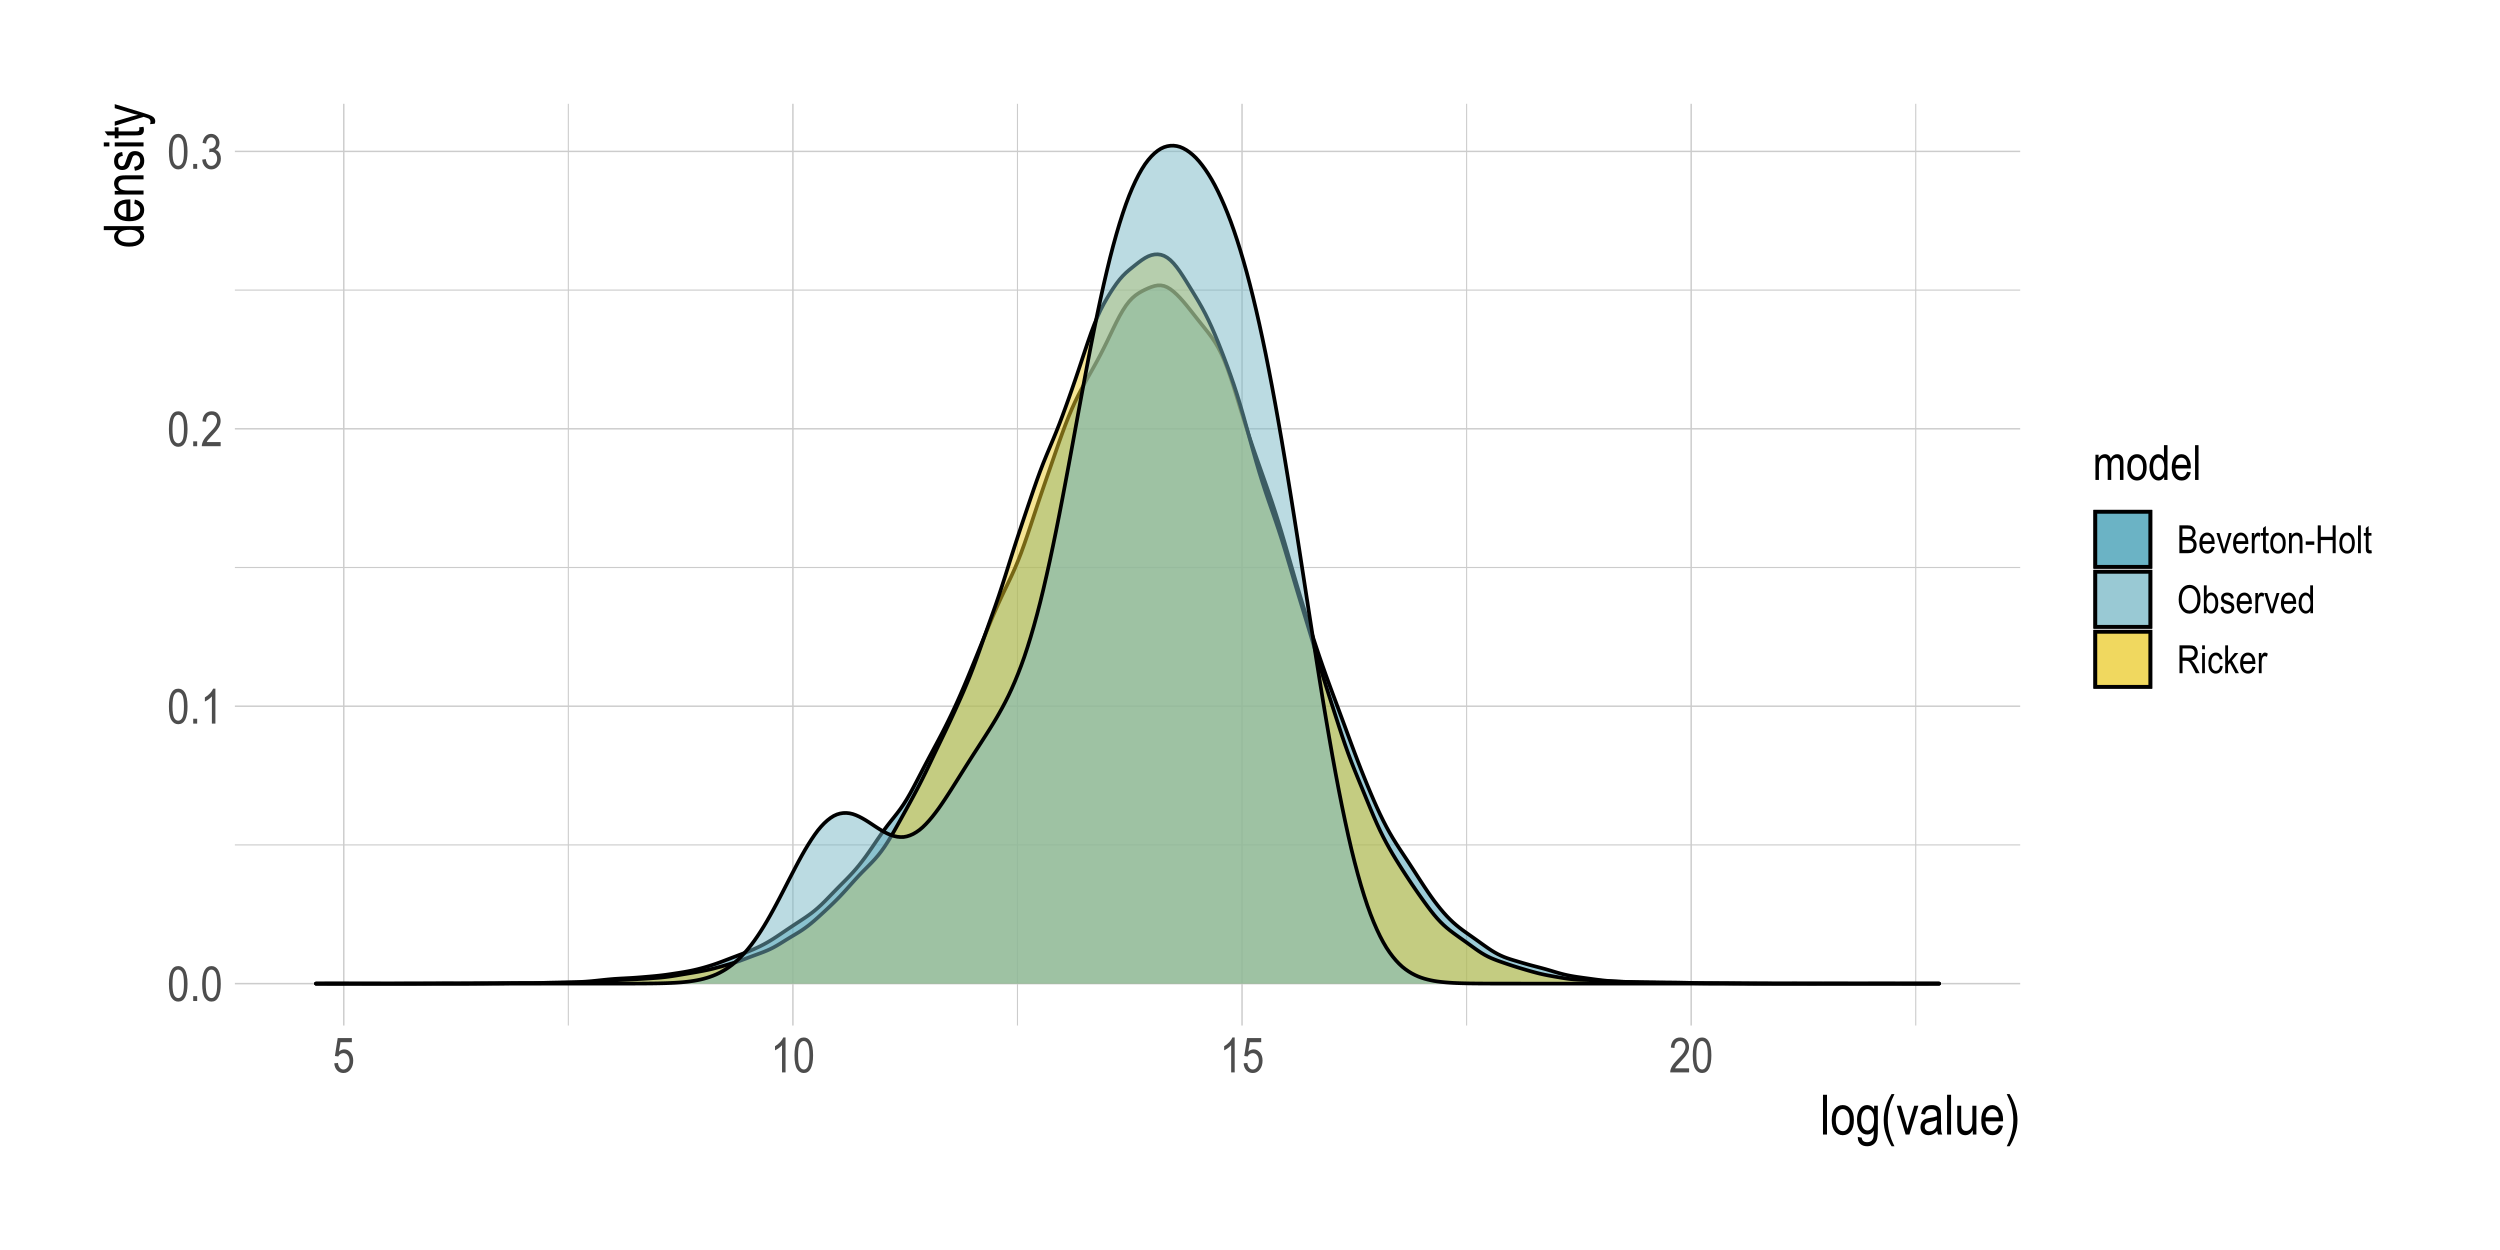 <?xml version="1.0" encoding="UTF-8"?>
<svg xmlns="http://www.w3.org/2000/svg" xmlns:xlink="http://www.w3.org/1999/xlink" width="720pt" height="360pt" viewBox="0 0 720 360" version="1.1">
<defs>
<g>
<symbol overflow="visible" id="glyph0-0">
<path style="stroke:none;" d="M 0.297 0 L 0.297 -8.75 L 2.953 -8.75 L 2.953 0 Z M 0.625 -0.359 L 2.641 -0.359 L 2.641 -8.453 L 0.625 -8.453 Z M 0.625 -0.359 "/>
</symbol>
<symbol overflow="visible" id="glyph0-1">
<path style="stroke:none;" d="M 0.453 -4.938 C 0.453 -6.625 0.676 -7.898 1.125 -8.766 C 1.582 -9.629 2.254 -10.062 3.141 -10.062 C 3.93 -10.062 4.551 -9.711 5 -9.016 C 5.539 -8.16 5.812 -6.801 5.812 -4.938 C 5.812 -3.27 5.586 -2 5.141 -1.125 C 4.691 -0.258 4.02 0.172 3.125 0.172 C 2.344 0.172 1.703 -0.207 1.203 -0.969 C 0.703 -1.738 0.453 -3.062 0.453 -4.938 Z M 1.484 -4.938 C 1.484 -3.312 1.641 -2.223 1.953 -1.672 C 2.266 -1.117 2.664 -0.844 3.156 -0.844 C 3.613 -0.844 4 -1.117 4.312 -1.672 C 4.625 -2.234 4.781 -3.32 4.781 -4.938 C 4.781 -6.57 4.625 -7.664 4.312 -8.219 C 4 -8.77 3.594 -9.047 3.094 -9.047 C 2.633 -9.047 2.25 -8.766 1.938 -8.203 C 1.633 -7.641 1.484 -6.551 1.484 -4.938 Z M 1.484 -4.938 "/>
</symbol>
<symbol overflow="visible" id="glyph0-2">
<path style="stroke:none;" d="M 1.062 0 L 1.062 -1.406 L 2.203 -1.406 L 2.203 0 Z M 1.062 0 "/>
</symbol>
<symbol overflow="visible" id="glyph0-3">
<path style="stroke:none;" d="M 4.266 0 L 3.25 0 L 3.25 -7.844 C 3.02 -7.57 2.707 -7.289 2.312 -7 C 1.914 -6.719 1.555 -6.504 1.234 -6.359 L 1.234 -7.547 C 1.785 -7.867 2.273 -8.258 2.703 -8.719 C 3.129 -9.176 3.43 -9.625 3.609 -10.062 L 4.266 -10.062 Z M 4.266 0 "/>
</symbol>
<symbol overflow="visible" id="glyph0-4">
<path style="stroke:none;" d="M 5.781 -1.188 L 5.781 0 L 0.344 0 C 0.332 -0.477 0.477 -1.016 0.781 -1.609 C 1.082 -2.203 1.633 -2.898 2.438 -3.703 C 3.383 -4.641 4.004 -5.363 4.297 -5.875 C 4.586 -6.395 4.734 -6.875 4.734 -7.312 C 4.734 -7.82 4.582 -8.238 4.281 -8.562 C 3.977 -8.883 3.609 -9.047 3.172 -9.047 C 2.703 -9.047 2.316 -8.867 2.016 -8.516 C 1.723 -8.172 1.578 -7.676 1.578 -7.031 L 0.531 -7.172 C 0.602 -8.129 0.875 -8.848 1.344 -9.328 C 1.82 -9.816 2.445 -10.062 3.219 -10.062 C 4.051 -10.062 4.68 -9.781 5.109 -9.219 C 5.547 -8.656 5.766 -8.008 5.766 -7.281 C 5.766 -6.645 5.594 -6.035 5.25 -5.453 C 4.914 -4.867 4.281 -4.086 3.344 -3.109 C 2.738 -2.492 2.348 -2.07 2.172 -1.844 C 1.992 -1.625 1.852 -1.406 1.75 -1.188 Z M 5.781 -1.188 "/>
</symbol>
<symbol overflow="visible" id="glyph0-5">
<path style="stroke:none;" d="M 0.469 -2.641 L 1.484 -2.812 C 1.691 -1.5 2.219 -0.844 3.062 -0.844 C 3.531 -0.844 3.93 -1.035 4.266 -1.422 C 4.598 -1.816 4.766 -2.32 4.766 -2.938 C 4.766 -3.52 4.609 -3.988 4.297 -4.344 C 3.992 -4.695 3.617 -4.875 3.172 -4.875 C 2.973 -4.875 2.734 -4.832 2.453 -4.75 L 2.578 -5.828 L 2.734 -5.812 C 3.223 -5.812 3.625 -5.961 3.938 -6.266 C 4.25 -6.578 4.406 -6.988 4.406 -7.5 C 4.406 -7.969 4.273 -8.344 4.016 -8.625 C 3.754 -8.906 3.438 -9.047 3.062 -9.047 C 2.676 -9.047 2.348 -8.895 2.078 -8.594 C 1.816 -8.301 1.648 -7.852 1.578 -7.25 L 0.562 -7.469 C 0.695 -8.32 0.984 -8.969 1.422 -9.406 C 1.867 -9.844 2.41 -10.062 3.047 -10.062 C 3.711 -10.062 4.273 -9.816 4.734 -9.328 C 5.203 -8.836 5.438 -8.219 5.438 -7.469 C 5.438 -7.008 5.336 -6.602 5.141 -6.25 C 4.941 -5.906 4.664 -5.629 4.312 -5.422 C 4.645 -5.336 4.914 -5.188 5.125 -4.969 C 5.344 -4.758 5.516 -4.477 5.641 -4.125 C 5.773 -3.781 5.844 -3.391 5.844 -2.953 C 5.844 -2.035 5.57 -1.285 5.031 -0.703 C 4.488 -0.117 3.836 0.172 3.078 0.172 C 2.379 0.172 1.785 -0.082 1.297 -0.594 C 0.805 -1.102 0.531 -1.785 0.469 -2.641 Z M 0.469 -2.641 "/>
</symbol>
<symbol overflow="visible" id="glyph0-6">
<path style="stroke:none;" d="M 0.453 -2.625 L 1.516 -2.734 C 1.598 -2.098 1.785 -1.625 2.078 -1.312 C 2.367 -1 2.703 -0.844 3.078 -0.844 C 3.555 -0.844 3.969 -1.062 4.312 -1.5 C 4.664 -1.938 4.844 -2.535 4.844 -3.297 C 4.844 -4.016 4.672 -4.57 4.328 -4.969 C 3.992 -5.363 3.578 -5.562 3.078 -5.562 C 2.773 -5.562 2.488 -5.473 2.219 -5.297 C 1.945 -5.129 1.738 -4.895 1.594 -4.594 L 0.641 -4.734 L 1.438 -9.891 L 5.516 -9.891 L 5.516 -8.703 L 2.25 -8.703 L 1.797 -6.016 C 2.285 -6.43 2.801 -6.641 3.344 -6.641 C 4.031 -6.641 4.629 -6.348 5.141 -5.766 C 5.648 -5.18 5.906 -4.391 5.906 -3.391 C 5.906 -2.41 5.648 -1.57 5.141 -0.875 C 4.629 -0.176 3.945 0.172 3.094 0.172 C 2.383 0.172 1.785 -0.07 1.297 -0.562 C 0.805 -1.062 0.523 -1.75 0.453 -2.625 Z M 0.453 -2.625 "/>
</symbol>
<symbol overflow="visible" id="glyph0-7">
<path style="stroke:none;" d="M 0.75 0 L 0.75 -7.266 L 1.656 -7.266 L 1.656 -6.234 C 1.852 -6.617 2.109 -6.91 2.422 -7.109 C 2.742 -7.316 3.086 -7.422 3.453 -7.422 C 3.879 -7.422 4.234 -7.312 4.516 -7.094 C 4.805 -6.883 5.016 -6.57 5.141 -6.156 C 5.379 -6.57 5.648 -6.883 5.953 -7.094 C 6.266 -7.312 6.609 -7.422 6.984 -7.422 C 7.547 -7.422 7.988 -7.227 8.312 -6.844 C 8.645 -6.457 8.812 -5.836 8.812 -4.984 L 8.812 0 L 7.812 0 L 7.812 -4.578 C 7.812 -5.098 7.773 -5.461 7.703 -5.672 C 7.629 -5.891 7.504 -6.055 7.328 -6.172 C 7.16 -6.297 6.973 -6.359 6.766 -6.359 C 6.336 -6.359 5.984 -6.188 5.703 -5.844 C 5.43 -5.5 5.297 -4.957 5.297 -4.219 L 5.297 0 L 4.281 0 L 4.281 -4.719 C 4.281 -5.32 4.188 -5.742 4 -5.984 C 3.82 -6.234 3.57 -6.359 3.25 -6.359 C 2.789 -6.359 2.426 -6.172 2.156 -5.797 C 1.883 -5.43 1.75 -4.754 1.75 -3.766 L 1.75 0 Z M 0.75 0 "/>
</symbol>
<symbol overflow="visible" id="glyph0-8">
<path style="stroke:none;" d="M 0.359 -3.625 C 0.359 -4.883 0.617 -5.832 1.141 -6.469 C 1.672 -7.102 2.344 -7.422 3.156 -7.422 C 3.945 -7.422 4.609 -7.102 5.141 -6.469 C 5.672 -5.832 5.938 -4.91 5.938 -3.703 C 5.938 -2.398 5.676 -1.426 5.156 -0.781 C 4.633 -0.145 3.969 0.172 3.156 0.172 C 2.352 0.172 1.688 -0.145 1.156 -0.781 C 0.625 -1.426 0.359 -2.375 0.359 -3.625 Z M 1.391 -3.625 C 1.391 -2.688 1.562 -1.988 1.906 -1.531 C 2.25 -1.07 2.672 -0.844 3.172 -0.844 C 3.648 -0.844 4.055 -1.07 4.391 -1.531 C 4.734 -2 4.906 -2.695 4.906 -3.625 C 4.906 -4.562 4.734 -5.258 4.391 -5.719 C 4.055 -6.176 3.633 -6.406 3.125 -6.406 C 2.645 -6.406 2.234 -6.176 1.891 -5.719 C 1.555 -5.258 1.391 -4.562 1.391 -3.625 Z M 1.391 -3.625 "/>
</symbol>
<symbol overflow="visible" id="glyph0-9">
<path style="stroke:none;" d="M 4.594 0 L 4.594 -0.922 C 4.414 -0.566 4.18 -0.297 3.891 -0.109 C 3.609 0.078 3.301 0.172 2.969 0.172 C 2.27 0.172 1.66 -0.16 1.141 -0.828 C 0.629 -1.492 0.375 -2.426 0.375 -3.625 C 0.375 -4.457 0.488 -5.16 0.719 -5.734 C 0.945 -6.305 1.25 -6.727 1.625 -7 C 2.008 -7.281 2.438 -7.422 2.906 -7.422 C 3.227 -7.422 3.531 -7.332 3.812 -7.156 C 4.102 -6.977 4.344 -6.734 4.531 -6.422 L 4.531 -10.016 L 5.547 -10.016 L 5.547 0 Z M 1.406 -3.625 C 1.406 -2.688 1.566 -1.988 1.891 -1.531 C 2.223 -1.07 2.602 -0.844 3.031 -0.844 C 3.457 -0.844 3.828 -1.062 4.141 -1.5 C 4.461 -1.938 4.625 -2.598 4.625 -3.484 C 4.625 -4.504 4.461 -5.242 4.141 -5.703 C 3.828 -6.172 3.43 -6.406 2.953 -6.406 C 2.535 -6.406 2.172 -6.18 1.859 -5.734 C 1.555 -5.285 1.406 -4.582 1.406 -3.625 Z M 1.406 -3.625 "/>
</symbol>
<symbol overflow="visible" id="glyph0-10">
<path style="stroke:none;" d="M 4.812 -2.344 L 5.859 -2.188 C 5.68 -1.406 5.363 -0.816 4.906 -0.422 C 4.457 -0.023 3.898 0.172 3.234 0.172 C 2.391 0.172 1.703 -0.145 1.172 -0.781 C 0.648 -1.426 0.391 -2.352 0.391 -3.562 C 0.391 -4.82 0.648 -5.781 1.172 -6.438 C 1.703 -7.094 2.375 -7.422 3.188 -7.422 C 3.957 -7.422 4.598 -7.098 5.109 -6.453 C 5.629 -5.805 5.891 -4.867 5.891 -3.641 L 5.875 -3.312 L 1.438 -3.312 C 1.477 -2.5 1.664 -1.883 2 -1.469 C 2.344 -1.051 2.754 -0.844 3.234 -0.844 C 3.992 -0.844 4.52 -1.344 4.812 -2.344 Z M 1.5 -4.328 L 4.812 -4.328 C 4.77 -4.953 4.641 -5.422 4.422 -5.734 C 4.098 -6.18 3.68 -6.406 3.172 -6.406 C 2.723 -6.406 2.336 -6.219 2.016 -5.844 C 1.703 -5.469 1.531 -4.961 1.5 -4.328 Z M 1.5 -4.328 "/>
</symbol>
<symbol overflow="visible" id="glyph0-11">
<path style="stroke:none;" d="M 0.719 0 L 0.719 -10.016 L 1.719 -10.016 L 1.719 0 Z M 0.719 0 "/>
</symbol>
<symbol overflow="visible" id="glyph1-0">
<path style="stroke:none;" d="M 0.344 0 L 0.344 -10 L 3.391 -10 L 3.391 0 Z M 0.719 -0.422 L 3.031 -0.422 L 3.031 -9.672 L 0.719 -9.672 Z M 0.719 -0.422 "/>
</symbol>
<symbol overflow="visible" id="glyph1-1">
<path style="stroke:none;" d="M 0.812 0 L 0.812 -11.453 L 1.969 -11.453 L 1.969 0 Z M 0.812 0 "/>
</symbol>
<symbol overflow="visible" id="glyph1-2">
<path style="stroke:none;" d="M 0.422 -4.156 C 0.422 -5.582 0.719 -6.66 1.312 -7.391 C 1.914 -8.117 2.68 -8.484 3.609 -8.484 C 4.516 -8.484 5.27 -8.117 5.875 -7.391 C 6.488 -6.66 6.797 -5.609 6.797 -4.234 C 6.797 -2.742 6.492 -1.633 5.891 -0.906 C 5.297 -0.176 4.535 0.188 3.609 0.188 C 2.691 0.188 1.93 -0.176 1.328 -0.906 C 0.723 -1.645 0.422 -2.727 0.422 -4.156 Z M 1.594 -4.156 C 1.594 -3.082 1.785 -2.281 2.172 -1.75 C 2.566 -1.227 3.055 -0.969 3.641 -0.969 C 4.18 -0.969 4.645 -1.234 5.031 -1.766 C 5.414 -2.297 5.609 -3.094 5.609 -4.156 C 5.609 -5.219 5.41 -6.008 5.016 -6.531 C 4.629 -7.062 4.148 -7.328 3.578 -7.328 C 3.023 -7.328 2.555 -7.062 2.172 -6.531 C 1.785 -6.008 1.594 -5.219 1.594 -4.156 Z M 1.594 -4.156 "/>
</symbol>
<symbol overflow="visible" id="glyph1-3">
<path style="stroke:none;" d="M 0.625 0.688 L 1.75 0.891 C 1.801 1.336 1.957 1.664 2.219 1.875 C 2.477 2.094 2.844 2.203 3.312 2.203 C 3.812 2.203 4.211 2.082 4.516 1.844 C 4.816 1.602 5.02 1.242 5.125 0.766 C 5.195 0.473 5.234 -0.145 5.234 -1.094 C 4.984 -0.727 4.703 -0.453 4.391 -0.266 C 4.078 -0.086 3.727 0 3.344 0 C 2.531 0 1.859 -0.344 1.328 -1.031 C 0.711 -1.82 0.406 -2.883 0.406 -4.219 C 0.406 -5.102 0.539 -5.879 0.812 -6.547 C 1.082 -7.211 1.438 -7.703 1.875 -8.016 C 2.312 -8.328 2.805 -8.484 3.359 -8.484 C 3.754 -8.484 4.117 -8.383 4.453 -8.188 C 4.785 -7.988 5.078 -7.691 5.328 -7.297 L 5.328 -8.297 L 6.391 -8.297 L 6.391 -1.125 C 6.391 0.156 6.285 1.066 6.078 1.609 C 5.867 2.148 5.523 2.578 5.047 2.891 C 4.578 3.211 4.008 3.375 3.344 3.375 C 2.469 3.375 1.789 3.133 1.312 2.656 C 0.844 2.188 0.613 1.531 0.625 0.688 Z M 1.594 -4.297 C 1.594 -3.211 1.77 -2.422 2.125 -1.922 C 2.488 -1.422 2.93 -1.172 3.453 -1.172 C 3.973 -1.172 4.414 -1.414 4.781 -1.906 C 5.145 -2.395 5.328 -3.172 5.328 -4.234 C 5.328 -5.273 5.141 -6.051 4.766 -6.562 C 4.391 -7.07 3.93 -7.328 3.391 -7.328 C 2.91 -7.328 2.488 -7.07 2.125 -6.562 C 1.77 -6.051 1.594 -5.297 1.594 -4.297 Z M 1.594 -4.297 "/>
</symbol>
<symbol overflow="visible" id="glyph1-4">
<path style="stroke:none;" d="M 3.062 3.375 C 2.488 2.477 1.969 1.367 1.5 0.047 C 1.031 -1.266 0.797 -2.664 0.797 -4.156 C 0.797 -6.688 1.551 -9.188 3.062 -11.656 L 3.891 -11.656 C 3.305 -10.426 2.906 -9.473 2.688 -8.797 C 2.469 -8.129 2.289 -7.391 2.156 -6.578 C 2.031 -5.773 1.969 -4.961 1.969 -4.141 C 1.969 -1.641 2.609 0.863 3.891 3.375 Z M 3.062 3.375 "/>
</symbol>
<symbol overflow="visible" id="glyph1-5">
<path style="stroke:none;" d="M 2.75 0 L 0.172 -8.297 L 1.391 -8.297 L 2.844 -3.328 C 3.008 -2.766 3.156 -2.207 3.281 -1.656 C 3.383 -2.094 3.523 -2.617 3.703 -3.234 L 5.219 -8.297 L 6.406 -8.297 L 3.828 0 Z M 2.75 0 "/>
</symbol>
<symbol overflow="visible" id="glyph1-6">
<path style="stroke:none;" d="M 5.281 -1.031 C 4.895 -0.625 4.492 -0.316 4.078 -0.109 C 3.66 0.086 3.227 0.188 2.781 0.188 C 2.07 0.188 1.504 -0.023 1.078 -0.453 C 0.66 -0.879 0.453 -1.457 0.453 -2.188 C 0.453 -2.664 0.551 -3.086 0.75 -3.453 C 0.945 -3.828 1.219 -4.117 1.562 -4.328 C 1.906 -4.535 2.426 -4.688 3.125 -4.781 C 4.062 -4.914 4.75 -5.078 5.188 -5.266 L 5.203 -5.625 C 5.203 -6.195 5.098 -6.598 4.891 -6.828 C 4.609 -7.16 4.172 -7.328 3.578 -7.328 C 3.035 -7.328 2.629 -7.211 2.359 -6.984 C 2.098 -6.766 1.906 -6.352 1.781 -5.75 L 0.656 -5.938 C 0.812 -6.82 1.133 -7.469 1.625 -7.875 C 2.125 -8.281 2.832 -8.484 3.75 -8.484 C 4.457 -8.484 5.016 -8.348 5.422 -8.078 C 5.828 -7.816 6.082 -7.488 6.188 -7.094 C 6.301 -6.695 6.359 -6.117 6.359 -5.359 L 6.359 -3.484 C 6.359 -2.172 6.379 -1.344 6.422 -1 C 6.473 -0.656 6.57 -0.32 6.719 0 L 5.516 0 C 5.398 -0.289 5.32 -0.633 5.281 -1.031 Z M 5.188 -4.172 C 4.77 -3.961 4.145 -3.785 3.312 -3.641 C 2.82 -3.555 2.477 -3.457 2.281 -3.344 C 2.094 -3.238 1.945 -3.086 1.844 -2.891 C 1.738 -2.703 1.688 -2.477 1.688 -2.219 C 1.688 -1.82 1.805 -1.504 2.047 -1.266 C 2.297 -1.035 2.633 -0.922 3.062 -0.922 C 3.477 -0.922 3.852 -1.023 4.188 -1.234 C 4.52 -1.453 4.77 -1.738 4.938 -2.094 C 5.102 -2.445 5.188 -2.969 5.188 -3.656 Z M 5.188 -4.172 "/>
</symbol>
<symbol overflow="visible" id="glyph1-7">
<path style="stroke:none;" d="M 5.312 0 L 5.312 -1.219 C 5.039 -0.75 4.723 -0.395 4.359 -0.156 C 4.004 0.07 3.602 0.188 3.156 0.188 C 2.613 0.188 2.148 0.039 1.766 -0.25 C 1.391 -0.539 1.141 -0.906 1.016 -1.344 C 0.891 -1.789 0.828 -2.395 0.828 -3.156 L 0.828 -8.297 L 1.969 -8.297 L 1.969 -3.703 C 1.969 -2.848 2.008 -2.273 2.094 -1.984 C 2.188 -1.691 2.348 -1.457 2.578 -1.281 C 2.805 -1.113 3.07 -1.031 3.375 -1.031 C 3.926 -1.031 4.379 -1.254 4.734 -1.703 C 5.035 -2.098 5.188 -2.816 5.188 -3.859 L 5.188 -8.297 L 6.344 -8.297 L 6.344 0 Z M 5.312 0 "/>
</symbol>
<symbol overflow="visible" id="glyph1-8">
<path style="stroke:none;" d="M 5.5 -2.672 L 6.688 -2.5 C 6.488 -1.613 6.129 -0.941 5.609 -0.484 C 5.098 -0.035 4.457 0.188 3.688 0.188 C 2.727 0.188 1.945 -0.176 1.344 -0.906 C 0.75 -1.645 0.453 -2.703 0.453 -4.078 C 0.453 -5.516 0.754 -6.609 1.359 -7.359 C 1.961 -8.109 2.723 -8.484 3.641 -8.484 C 4.523 -8.484 5.258 -8.113 5.844 -7.375 C 6.438 -6.633 6.734 -5.566 6.734 -4.172 L 6.719 -3.797 L 1.641 -3.797 C 1.691 -2.859 1.91 -2.148 2.297 -1.672 C 2.68 -1.203 3.148 -0.969 3.703 -0.969 C 4.566 -0.969 5.164 -1.535 5.5 -2.672 Z M 1.719 -4.953 L 5.516 -4.953 C 5.461 -5.672 5.305 -6.207 5.047 -6.562 C 4.68 -7.07 4.211 -7.328 3.641 -7.328 C 3.117 -7.328 2.676 -7.113 2.312 -6.688 C 1.945 -6.258 1.75 -5.68 1.719 -4.953 Z M 1.719 -4.953 "/>
</symbol>
<symbol overflow="visible" id="glyph1-9">
<path style="stroke:none;" d="M 1.312 3.375 L 0.484 3.375 C 1.754 0.863 2.391 -1.641 2.391 -4.141 C 2.391 -4.961 2.328 -5.773 2.203 -6.578 C 2.078 -7.391 1.906 -8.129 1.688 -8.797 C 1.469 -9.473 1.066 -10.426 0.484 -11.656 L 1.312 -11.656 C 2.82 -9.188 3.578 -6.688 3.578 -4.156 C 3.578 -2.707 3.348 -1.328 2.891 -0.016 C 2.441 1.297 1.914 2.426 1.312 3.375 Z M 1.312 3.375 "/>
</symbol>
<symbol overflow="visible" id="glyph2-0">
<path style="stroke:none;" d="M 0 -0.344 L -10 -0.344 L -10 -3.391 L 0 -3.391 Z M -0.422 -0.719 L -0.422 -3.031 L -9.672 -3.031 L -9.672 -0.719 Z M -0.422 -0.719 "/>
</symbol>
<symbol overflow="visible" id="glyph2-1">
<path style="stroke:none;" d="M 0 -5.266 L -1.047 -5.266 C -0.648 -5.055 -0.344 -4.785 -0.125 -4.453 C 0.082 -4.129 0.188 -3.773 0.188 -3.391 C 0.188 -2.586 -0.191 -1.895 -0.953 -1.312 C -1.711 -0.727 -2.781 -0.438 -4.156 -0.438 C -5.094 -0.438 -5.891 -0.566 -6.547 -0.828 C -7.203 -1.086 -7.688 -1.43 -8 -1.859 C -8.32 -2.297 -8.484 -2.781 -8.484 -3.312 C -8.484 -3.695 -8.383 -4.051 -8.188 -4.375 C -7.988 -4.695 -7.707 -4.969 -7.344 -5.188 L -11.453 -5.188 L -11.453 -6.344 L 0 -6.344 Z M -4.141 -1.609 C -3.066 -1.609 -2.27 -1.797 -1.75 -2.172 C -1.227 -2.547 -0.969 -2.977 -0.969 -3.469 C -0.969 -3.957 -1.219 -4.379 -1.719 -4.734 C -2.219 -5.098 -2.973 -5.281 -3.984 -5.281 C -5.148 -5.281 -6 -5.098 -6.531 -4.734 C -7.062 -4.379 -7.328 -3.93 -7.328 -3.391 C -7.328 -2.898 -7.07 -2.477 -6.562 -2.125 C -6.051 -1.781 -5.242 -1.609 -4.141 -1.609 Z M -4.141 -1.609 "/>
</symbol>
<symbol overflow="visible" id="glyph2-2">
<path style="stroke:none;" d="M -2.672 -5.5 L -2.5 -6.688 C -1.613 -6.488 -0.941 -6.129 -0.484 -5.609 C -0.035 -5.098 0.188 -4.457 0.188 -3.688 C 0.188 -2.727 -0.176 -1.945 -0.906 -1.344 C -1.645 -0.75 -2.703 -0.453 -4.078 -0.453 C -5.516 -0.453 -6.609 -0.754 -7.359 -1.359 C -8.109 -1.961 -8.484 -2.723 -8.484 -3.641 C -8.484 -4.523 -8.113 -5.258 -7.375 -5.844 C -6.633 -6.438 -5.566 -6.734 -4.172 -6.734 L -3.797 -6.719 L -3.797 -1.641 C -2.859 -1.691 -2.148 -1.91 -1.672 -2.297 C -1.203 -2.68 -0.969 -3.148 -0.969 -3.703 C -0.969 -4.566 -1.535 -5.164 -2.672 -5.5 Z M -4.953 -1.719 L -4.953 -5.516 C -5.672 -5.461 -6.207 -5.305 -6.562 -5.047 C -7.07 -4.68 -7.328 -4.211 -7.328 -3.641 C -7.328 -3.117 -7.113 -2.676 -6.688 -2.312 C -6.258 -1.945 -5.68 -1.75 -4.953 -1.719 Z M -4.953 -1.719 "/>
</symbol>
<symbol overflow="visible" id="glyph2-3">
<path style="stroke:none;" d="M 0 -0.844 L -8.297 -0.844 L -8.297 -1.891 L -7.125 -1.891 C -7.582 -2.141 -7.922 -2.441 -8.141 -2.797 C -8.367 -3.16 -8.484 -3.578 -8.484 -4.047 C -8.484 -4.41 -8.41 -4.75 -8.266 -5.062 C -8.129 -5.375 -7.941 -5.625 -7.703 -5.812 C -7.473 -6 -7.172 -6.141 -6.797 -6.234 C -6.43 -6.328 -5.867 -6.375 -5.109 -6.375 L 0 -6.375 L 0 -5.219 L -5.047 -5.219 C -5.66 -5.219 -6.109 -5.164 -6.391 -5.062 C -6.672 -4.957 -6.883 -4.797 -7.031 -4.578 C -7.188 -4.359 -7.266 -4.102 -7.266 -3.812 C -7.266 -3.258 -7.055 -2.816 -6.641 -2.484 C -6.234 -2.16 -5.531 -2 -4.531 -2 L 0 -2 Z M 0 -0.844 "/>
</symbol>
<symbol overflow="visible" id="glyph2-4">
<path style="stroke:none;" d="M -2.484 -0.406 L -2.703 -1.547 C -2.117 -1.617 -1.68 -1.805 -1.391 -2.109 C -1.109 -2.41 -0.969 -2.812 -0.969 -3.312 C -0.969 -3.812 -1.094 -4.195 -1.344 -4.469 C -1.594 -4.738 -1.906 -4.875 -2.281 -4.875 C -2.613 -4.875 -2.867 -4.758 -3.047 -4.531 C -3.172 -4.363 -3.328 -3.973 -3.516 -3.359 C -3.797 -2.461 -4.031 -1.863 -4.219 -1.562 C -4.414 -1.258 -4.676 -1.023 -5 -0.859 C -5.32 -0.691 -5.688 -0.609 -6.094 -0.609 C -6.801 -0.609 -7.375 -0.832 -7.812 -1.281 C -8.258 -1.738 -8.484 -2.367 -8.484 -3.172 C -8.484 -3.672 -8.391 -4.113 -8.203 -4.5 C -8.023 -4.883 -7.781 -5.176 -7.469 -5.375 C -7.164 -5.582 -6.727 -5.723 -6.156 -5.797 L -5.969 -4.672 C -6.875 -4.566 -7.328 -4.078 -7.328 -3.203 C -7.328 -2.703 -7.227 -2.328 -7.031 -2.078 C -6.832 -1.836 -6.578 -1.719 -6.266 -1.719 C -5.953 -1.719 -5.707 -1.832 -5.531 -2.062 C -5.426 -2.207 -5.258 -2.625 -5.031 -3.312 C -4.727 -4.27 -4.484 -4.891 -4.297 -5.172 C -4.117 -5.453 -3.875 -5.672 -3.562 -5.828 C -3.258 -5.984 -2.895 -6.062 -2.469 -6.062 C -1.676 -6.062 -1.031 -5.805 -0.531 -5.297 C -0.039 -4.797 0.203 -4.113 0.203 -3.25 C 0.203 -1.613 -0.691 -0.664 -2.484 -0.406 Z M -2.484 -0.406 "/>
</symbol>
<symbol overflow="visible" id="glyph2-5">
<path style="stroke:none;" d="M -9.844 -0.844 L -11.453 -0.844 L -11.453 -2 L -9.844 -2 Z M 0 -0.844 L -8.297 -0.844 L -8.297 -2 L 0 -2 Z M 0 -0.844 "/>
</symbol>
<symbol overflow="visible" id="glyph2-6">
<path style="stroke:none;" d="M -1.266 -3.422 L -0.016 -3.578 C 0.066 -3.254 0.109 -2.969 0.109 -2.719 C 0.109 -2.312 0.031 -1.984 -0.125 -1.734 C -0.289 -1.492 -0.508 -1.328 -0.781 -1.234 C -1.062 -1.148 -1.613 -1.109 -2.438 -1.109 L -7.203 -1.109 L -7.203 -0.266 L -8.297 -0.266 L -8.297 -1.109 L -10.359 -1.109 L -11.203 -2.25 L -8.297 -2.25 L -8.297 -3.422 L -7.203 -3.422 L -7.203 -2.25 L -2.359 -2.25 C -1.91 -2.25 -1.617 -2.285 -1.484 -2.359 C -1.297 -2.453 -1.203 -2.633 -1.203 -2.906 C -1.203 -3.039 -1.223 -3.211 -1.266 -3.422 Z M -1.266 -3.422 "/>
</symbol>
<symbol overflow="visible" id="glyph2-7">
<path style="stroke:none;" d="M 3.203 -0.812 L 1.875 -0.688 C 1.957 -0.945 2 -1.164 2 -1.344 C 2 -1.594 1.945 -1.797 1.844 -1.953 C 1.75 -2.109 1.598 -2.238 1.391 -2.344 C 1.316 -2.383 0.859 -2.535 0.016 -2.797 L -8.297 -0.219 L -8.297 -1.453 L -3.5 -2.875 C -2.895 -3.051 -2.254 -3.219 -1.578 -3.375 C -2.223 -3.5 -2.852 -3.656 -3.469 -3.844 L -8.297 -5.297 L -8.297 -6.453 L 0.141 -3.859 C 1.234 -3.523 1.961 -3.258 2.328 -3.062 C 2.703 -2.863 2.969 -2.641 3.125 -2.391 C 3.289 -2.148 3.375 -1.875 3.375 -1.562 C 3.375 -1.344 3.316 -1.094 3.203 -0.812 Z M 3.203 -0.812 "/>
</symbol>
<symbol overflow="visible" id="glyph3-0">
<path style="stroke:none;" d="M 0.234 0 L 0.234 -7 L 2.375 -7 L 2.375 0 Z M 0.5 -0.297 L 2.109 -0.297 L 2.109 -6.766 L 0.5 -6.766 Z M 0.5 -0.297 "/>
</symbol>
<symbol overflow="visible" id="glyph3-1">
<path style="stroke:none;" d="M 0.672 0 L 0.672 -8.016 L 3.141 -8.016 C 3.641 -8.016 4.035 -7.938 4.328 -7.781 C 4.617 -7.625 4.859 -7.379 5.047 -7.047 C 5.234 -6.723 5.328 -6.363 5.328 -5.969 C 5.328 -5.602 5.242 -5.27 5.078 -4.969 C 4.922 -4.676 4.695 -4.441 4.406 -4.266 C 4.789 -4.129 5.094 -3.895 5.312 -3.562 C 5.531 -3.227 5.641 -2.816 5.641 -2.328 C 5.641 -1.836 5.539 -1.41 5.344 -1.047 C 5.145 -0.68 4.879 -0.414 4.547 -0.25 C 4.211 -0.082 3.758 0 3.188 0 Z M 1.547 -4.656 L 2.969 -4.656 C 3.344 -4.656 3.609 -4.676 3.766 -4.719 C 3.992 -4.801 4.164 -4.93 4.281 -5.109 C 4.406 -5.285 4.469 -5.531 4.469 -5.844 C 4.469 -6.133 4.41 -6.375 4.297 -6.562 C 4.191 -6.758 4.047 -6.895 3.859 -6.969 C 3.672 -7.039 3.336 -7.078 2.859 -7.078 L 1.547 -7.078 Z M 1.547 -0.953 L 3.188 -0.953 C 3.539 -0.953 3.805 -0.984 3.984 -1.047 C 4.234 -1.141 4.422 -1.297 4.547 -1.516 C 4.68 -1.734 4.75 -2.004 4.75 -2.328 C 4.75 -2.629 4.688 -2.883 4.562 -3.094 C 4.438 -3.301 4.266 -3.453 4.047 -3.547 C 3.836 -3.648 3.508 -3.703 3.062 -3.703 L 1.547 -3.703 Z M 1.547 -0.953 "/>
</symbol>
<symbol overflow="visible" id="glyph3-2">
<path style="stroke:none;" d="M 3.844 -1.875 L 4.688 -1.75 C 4.539 -1.125 4.285 -0.656 3.922 -0.344 C 3.566 -0.031 3.117 0.125 2.578 0.125 C 1.898 0.125 1.352 -0.129 0.938 -0.641 C 0.52 -1.148 0.312 -1.891 0.312 -2.859 C 0.312 -3.859 0.52 -4.617 0.938 -5.141 C 1.363 -5.672 1.898 -5.938 2.547 -5.938 C 3.16 -5.938 3.672 -5.676 4.078 -5.156 C 4.492 -4.645 4.703 -3.898 4.703 -2.922 L 4.703 -2.656 L 1.156 -2.656 C 1.188 -2 1.332 -1.504 1.594 -1.172 C 1.863 -0.836 2.195 -0.672 2.594 -0.672 C 3.195 -0.672 3.613 -1.07 3.844 -1.875 Z M 1.203 -3.469 L 3.859 -3.469 C 3.816 -3.969 3.707 -4.344 3.531 -4.594 C 3.27 -4.945 2.941 -5.125 2.547 -5.125 C 2.18 -5.125 1.867 -4.973 1.609 -4.672 C 1.359 -4.379 1.223 -3.977 1.203 -3.469 Z M 1.203 -3.469 "/>
</symbol>
<symbol overflow="visible" id="glyph3-3">
<path style="stroke:none;" d="M 1.922 0 L 0.109 -5.812 L 0.969 -5.812 L 1.984 -2.328 C 2.109 -1.93 2.211 -1.539 2.297 -1.156 C 2.367 -1.469 2.469 -1.836 2.594 -2.266 L 3.656 -5.812 L 4.484 -5.812 L 2.688 0 Z M 1.922 0 "/>
</symbol>
<symbol overflow="visible" id="glyph3-4">
<path style="stroke:none;" d="M 0.594 0 L 0.594 -5.812 L 1.312 -5.812 L 1.312 -4.922 C 1.5 -5.336 1.672 -5.609 1.828 -5.734 C 1.984 -5.867 2.16 -5.938 2.359 -5.938 C 2.617 -5.938 2.891 -5.832 3.172 -5.625 L 2.906 -4.703 C 2.707 -4.848 2.508 -4.922 2.312 -4.922 C 2.145 -4.922 1.988 -4.859 1.844 -4.734 C 1.707 -4.617 1.609 -4.453 1.547 -4.234 C 1.441 -3.859 1.391 -3.461 1.391 -3.047 L 1.391 0 Z M 0.594 0 "/>
</symbol>
<symbol overflow="visible" id="glyph3-5">
<path style="stroke:none;" d="M 2.391 -0.875 L 2.5 -0.016 C 2.281 0.047 2.078 0.078 1.891 0.078 C 1.617 0.078 1.395 0.023 1.219 -0.078 C 1.051 -0.191 0.93 -0.348 0.859 -0.547 C 0.797 -0.742 0.766 -1.129 0.766 -1.703 L 0.766 -5.047 L 0.188 -5.047 L 0.188 -5.812 L 0.766 -5.812 L 0.766 -7.25 L 1.578 -7.844 L 1.578 -5.812 L 2.391 -5.812 L 2.391 -5.047 L 1.578 -5.047 L 1.578 -1.641 C 1.578 -1.328 1.598 -1.129 1.641 -1.047 C 1.711 -0.91 1.844 -0.844 2.031 -0.844 C 2.125 -0.844 2.242 -0.852 2.391 -0.875 Z M 2.391 -0.875 "/>
</symbol>
<symbol overflow="visible" id="glyph3-6">
<path style="stroke:none;" d="M 0.297 -2.906 C 0.297 -3.906 0.504 -4.66 0.922 -5.172 C 1.336 -5.68 1.867 -5.938 2.516 -5.938 C 3.148 -5.938 3.68 -5.68 4.109 -5.172 C 4.535 -4.66 4.75 -3.926 4.75 -2.969 C 4.75 -1.926 4.539 -1.148 4.125 -0.641 C 3.707 -0.129 3.172 0.125 2.516 0.125 C 1.879 0.125 1.348 -0.129 0.922 -0.641 C 0.504 -1.148 0.297 -1.906 0.297 -2.906 Z M 1.109 -2.906 C 1.109 -2.156 1.242 -1.594 1.516 -1.219 C 1.797 -0.852 2.141 -0.672 2.547 -0.672 C 2.922 -0.672 3.242 -0.852 3.516 -1.219 C 3.785 -1.594 3.922 -2.156 3.922 -2.906 C 3.922 -3.656 3.785 -4.211 3.516 -4.578 C 3.242 -4.941 2.906 -5.125 2.5 -5.125 C 2.113 -5.125 1.785 -4.938 1.516 -4.562 C 1.242 -4.195 1.109 -3.645 1.109 -2.906 Z M 1.109 -2.906 "/>
</symbol>
<symbol overflow="visible" id="glyph3-7">
<path style="stroke:none;" d="M 0.594 0 L 0.594 -5.812 L 1.312 -5.812 L 1.312 -4.984 C 1.488 -5.305 1.703 -5.547 1.953 -5.703 C 2.211 -5.859 2.504 -5.938 2.828 -5.938 C 3.086 -5.938 3.328 -5.883 3.547 -5.781 C 3.766 -5.688 3.938 -5.555 4.062 -5.391 C 4.195 -5.234 4.297 -5.023 4.359 -4.766 C 4.43 -4.504 4.469 -4.109 4.469 -3.578 L 4.469 0 L 3.656 0 L 3.656 -3.531 C 3.656 -3.957 3.617 -4.27 3.547 -4.469 C 3.473 -4.664 3.359 -4.816 3.203 -4.922 C 3.047 -5.035 2.863 -5.094 2.656 -5.094 C 2.27 -5.094 1.961 -4.945 1.734 -4.656 C 1.504 -4.363 1.391 -3.867 1.391 -3.172 L 1.391 0 Z M 0.594 0 "/>
</symbol>
<symbol overflow="visible" id="glyph3-8">
<path style="stroke:none;" d="M 0.297 -2.406 L 0.297 -3.391 L 2.766 -3.391 L 2.766 -2.406 Z M 0.297 -2.406 "/>
</symbol>
<symbol overflow="visible" id="glyph3-9">
<path style="stroke:none;" d="M 0.703 0 L 0.703 -8.016 L 1.578 -8.016 L 1.578 -4.719 L 5 -4.719 L 5 -8.016 L 5.859 -8.016 L 5.859 0 L 5 0 L 5 -3.781 L 1.578 -3.781 L 1.578 0 Z M 0.703 0 "/>
</symbol>
<symbol overflow="visible" id="glyph3-10">
<path style="stroke:none;" d="M 0.562 0 L 0.562 -8.016 L 1.375 -8.016 L 1.375 0 Z M 0.562 0 "/>
</symbol>
<symbol overflow="visible" id="glyph3-11">
<path style="stroke:none;" d="M 0.469 -3.906 C 0.469 -5.27 0.766 -6.316 1.359 -7.047 C 1.961 -7.785 2.711 -8.156 3.609 -8.156 C 4.191 -8.156 4.723 -7.988 5.203 -7.656 C 5.68 -7.332 6.055 -6.859 6.328 -6.234 C 6.609 -5.609 6.75 -4.863 6.75 -4 C 6.75 -2.812 6.484 -1.844 5.953 -1.094 C 5.348 -0.27 4.566 0.141 3.609 0.141 C 2.641 0.141 1.859 -0.281 1.266 -1.125 C 0.734 -1.895 0.469 -2.82 0.469 -3.906 Z M 1.359 -3.891 C 1.359 -2.898 1.578 -2.129 2.016 -1.578 C 2.453 -1.035 2.984 -0.766 3.609 -0.766 C 4.242 -0.766 4.773 -1.039 5.203 -1.594 C 5.641 -2.145 5.859 -2.957 5.859 -4.031 C 5.859 -4.719 5.75 -5.332 5.531 -5.875 C 5.352 -6.289 5.094 -6.625 4.75 -6.875 C 4.406 -7.125 4.031 -7.25 3.625 -7.25 C 2.969 -7.25 2.426 -6.973 2 -6.422 C 1.57 -5.879 1.359 -5.035 1.359 -3.891 Z M 1.359 -3.891 "/>
</symbol>
<symbol overflow="visible" id="glyph3-12">
<path style="stroke:none;" d="M 1.328 0 L 0.578 0 L 0.578 -8.016 L 1.391 -8.016 L 1.391 -5.156 C 1.555 -5.414 1.75 -5.609 1.969 -5.734 C 2.188 -5.867 2.43 -5.938 2.703 -5.938 C 3.066 -5.938 3.398 -5.82 3.703 -5.594 C 4.016 -5.375 4.258 -5.039 4.438 -4.594 C 4.625 -4.145 4.719 -3.598 4.719 -2.953 C 4.719 -1.961 4.508 -1.203 4.094 -0.672 C 3.688 -0.141 3.207 0.125 2.656 0.125 C 2.375 0.125 2.125 0.055 1.906 -0.078 C 1.688 -0.223 1.492 -0.441 1.328 -0.734 Z M 1.328 -2.953 C 1.328 -2.348 1.379 -1.895 1.484 -1.594 C 1.598 -1.301 1.754 -1.07 1.953 -0.906 C 2.148 -0.75 2.375 -0.672 2.625 -0.672 C 2.957 -0.672 3.25 -0.859 3.5 -1.234 C 3.758 -1.609 3.891 -2.172 3.891 -2.922 C 3.891 -3.68 3.766 -4.238 3.516 -4.594 C 3.266 -4.945 2.961 -5.125 2.609 -5.125 C 2.273 -5.125 1.977 -4.938 1.719 -4.562 C 1.457 -4.195 1.328 -3.66 1.328 -2.953 Z M 1.328 -2.953 "/>
</symbol>
<symbol overflow="visible" id="glyph3-13">
<path style="stroke:none;" d="M 0.281 -1.734 L 1.078 -1.891 C 1.129 -1.484 1.258 -1.176 1.469 -0.969 C 1.676 -0.77 1.957 -0.672 2.312 -0.672 C 2.664 -0.672 2.938 -0.758 3.125 -0.938 C 3.312 -1.113 3.406 -1.332 3.406 -1.594 C 3.406 -1.82 3.328 -2.004 3.172 -2.141 C 3.055 -2.223 2.781 -2.332 2.344 -2.469 C 1.719 -2.656 1.297 -2.816 1.078 -2.953 C 0.867 -3.086 0.707 -3.266 0.594 -3.484 C 0.477 -3.711 0.422 -3.973 0.422 -4.266 C 0.422 -4.766 0.578 -5.164 0.891 -5.469 C 1.211 -5.781 1.656 -5.938 2.219 -5.938 C 2.57 -5.938 2.879 -5.875 3.141 -5.75 C 3.41 -5.625 3.617 -5.453 3.766 -5.234 C 3.91 -5.016 4.008 -4.707 4.062 -4.312 L 3.266 -4.172 C 3.191 -4.805 2.848 -5.125 2.234 -5.125 C 1.891 -5.125 1.629 -5.051 1.453 -4.906 C 1.285 -4.77 1.203 -4.594 1.203 -4.375 C 1.203 -4.164 1.281 -4 1.438 -3.875 C 1.539 -3.801 1.832 -3.68 2.312 -3.516 C 2.988 -3.305 3.422 -3.141 3.609 -3.016 C 3.805 -2.891 3.957 -2.719 4.062 -2.5 C 4.176 -2.281 4.234 -2.02 4.234 -1.719 C 4.234 -1.164 4.055 -0.719 3.703 -0.375 C 3.359 -0.031 2.879 0.141 2.266 0.141 C 1.129 0.141 0.469 -0.484 0.281 -1.734 Z M 0.281 -1.734 "/>
</symbol>
<symbol overflow="visible" id="glyph3-14">
<path style="stroke:none;" d="M 3.688 0 L 3.688 -0.734 C 3.539 -0.453 3.348 -0.238 3.109 -0.094 C 2.879 0.051 2.633 0.125 2.375 0.125 C 1.812 0.125 1.32 -0.133 0.906 -0.656 C 0.5 -1.188 0.297 -1.938 0.297 -2.906 C 0.297 -3.562 0.383 -4.117 0.562 -4.578 C 0.75 -5.035 0.992 -5.375 1.297 -5.594 C 1.609 -5.82 1.945 -5.938 2.312 -5.938 C 2.582 -5.938 2.832 -5.863 3.062 -5.719 C 3.289 -5.582 3.477 -5.391 3.625 -5.141 L 3.625 -8.016 L 4.438 -8.016 L 4.438 0 Z M 1.125 -2.906 C 1.125 -2.145 1.254 -1.582 1.516 -1.219 C 1.773 -0.852 2.078 -0.672 2.422 -0.672 C 2.766 -0.672 3.062 -0.848 3.312 -1.203 C 3.57 -1.555 3.703 -2.086 3.703 -2.797 C 3.703 -3.609 3.57 -4.195 3.312 -4.562 C 3.062 -4.938 2.75 -5.125 2.375 -5.125 C 2.031 -5.125 1.734 -4.941 1.484 -4.578 C 1.242 -4.223 1.125 -3.664 1.125 -2.906 Z M 1.125 -2.906 "/>
</symbol>
<symbol overflow="visible" id="glyph3-15">
<path style="stroke:none;" d="M 0.703 0 L 0.703 -8.016 L 3.625 -8.016 C 4.227 -8.016 4.676 -7.941 4.969 -7.797 C 5.258 -7.648 5.5 -7.398 5.688 -7.047 C 5.875 -6.703 5.969 -6.301 5.969 -5.844 C 5.969 -5.227 5.805 -4.734 5.484 -4.359 C 5.172 -3.984 4.711 -3.75 4.109 -3.656 C 4.359 -3.508 4.547 -3.359 4.672 -3.203 C 4.93 -2.898 5.16 -2.562 5.359 -2.188 L 6.5 0 L 5.406 0 L 4.531 -1.672 C 4.195 -2.316 3.941 -2.754 3.766 -2.984 C 3.586 -3.211 3.414 -3.363 3.25 -3.438 C 3.094 -3.52 2.867 -3.562 2.578 -3.562 L 1.578 -3.562 L 1.578 0 Z M 1.578 -4.484 L 3.453 -4.484 C 3.859 -4.484 4.164 -4.531 4.375 -4.625 C 4.582 -4.727 4.75 -4.883 4.875 -5.094 C 5 -5.301 5.062 -5.547 5.062 -5.828 C 5.062 -6.234 4.941 -6.551 4.703 -6.781 C 4.473 -7.02 4.125 -7.141 3.656 -7.141 L 1.578 -7.141 Z M 1.578 -4.484 "/>
</symbol>
<symbol overflow="visible" id="glyph3-16">
<path style="stroke:none;" d="M 0.594 -6.891 L 0.594 -8.016 L 1.391 -8.016 L 1.391 -6.891 Z M 0.594 0 L 0.594 -5.812 L 1.391 -5.812 L 1.391 0 Z M 0.594 0 "/>
</symbol>
<symbol overflow="visible" id="glyph3-17">
<path style="stroke:none;" d="M 3.719 -2.125 L 4.5 -2 C 4.414 -1.312 4.188 -0.785 3.812 -0.422 C 3.445 -0.055 3.008 0.125 2.5 0.125 C 1.875 0.125 1.359 -0.129 0.953 -0.641 C 0.555 -1.148 0.359 -1.906 0.359 -2.906 C 0.359 -3.914 0.562 -4.672 0.969 -5.172 C 1.375 -5.68 1.895 -5.938 2.531 -5.938 C 3.02 -5.938 3.43 -5.781 3.766 -5.469 C 4.109 -5.164 4.328 -4.711 4.422 -4.109 L 3.641 -3.953 C 3.566 -4.348 3.43 -4.641 3.234 -4.828 C 3.047 -5.023 2.82 -5.125 2.562 -5.125 C 2.164 -5.125 1.836 -4.945 1.578 -4.594 C 1.316 -4.25 1.188 -3.691 1.188 -2.922 C 1.188 -2.129 1.312 -1.555 1.562 -1.203 C 1.812 -0.848 2.129 -0.672 2.516 -0.672 C 2.816 -0.672 3.078 -0.789 3.297 -1.031 C 3.516 -1.27 3.656 -1.633 3.719 -2.125 Z M 3.719 -2.125 "/>
</symbol>
<symbol overflow="visible" id="glyph3-18">
<path style="stroke:none;" d="M 0.609 0 L 0.609 -8.016 L 1.422 -8.016 L 1.422 -3.453 L 3.328 -5.812 L 4.375 -5.812 L 2.547 -3.656 L 4.562 0 L 3.562 0 L 1.984 -2.969 L 1.422 -2.297 L 1.422 0 Z M 0.609 0 "/>
</symbol>
</g>
<clipPath id="clip1">
  <path d="M 67.645 243 L 581.816 243 L 581.816 244 L 67.645 244 Z M 67.645 243 "/>
</clipPath>
<clipPath id="clip2">
  <path d="M 67.645 163 L 581.816 163 L 581.816 164 L 67.645 164 Z M 67.645 163 "/>
</clipPath>
<clipPath id="clip3">
  <path d="M 67.645 83 L 581.816 83 L 581.816 84 L 67.645 84 Z M 67.645 83 "/>
</clipPath>
<clipPath id="clip4">
  <path d="M 163 29.887 L 164 29.887 L 164 295.348 L 163 295.348 Z M 163 29.887 "/>
</clipPath>
<clipPath id="clip5">
  <path d="M 292 29.887 L 294 29.887 L 294 295.348 L 292 295.348 Z M 292 29.887 "/>
</clipPath>
<clipPath id="clip6">
  <path d="M 422 29.887 L 423 29.887 L 423 295.348 L 422 295.348 Z M 422 29.887 "/>
</clipPath>
<clipPath id="clip7">
  <path d="M 551 29.887 L 552 29.887 L 552 295.348 L 551 295.348 Z M 551 29.887 "/>
</clipPath>
<clipPath id="clip8">
  <path d="M 67.645 283 L 581.816 283 L 581.816 284 L 67.645 284 Z M 67.645 283 "/>
</clipPath>
<clipPath id="clip9">
  <path d="M 67.645 203 L 581.816 203 L 581.816 204 L 67.645 204 Z M 67.645 203 "/>
</clipPath>
<clipPath id="clip10">
  <path d="M 67.645 123 L 581.816 123 L 581.816 124 L 67.645 124 Z M 67.645 123 "/>
</clipPath>
<clipPath id="clip11">
  <path d="M 67.645 43 L 581.816 43 L 581.816 44 L 67.645 44 Z M 67.645 43 "/>
</clipPath>
<clipPath id="clip12">
  <path d="M 98 29.887 L 100 29.887 L 100 295.348 L 98 295.348 Z M 98 29.887 "/>
</clipPath>
<clipPath id="clip13">
  <path d="M 228 29.887 L 229 29.887 L 229 295.348 L 228 295.348 Z M 228 29.887 "/>
</clipPath>
<clipPath id="clip14">
  <path d="M 357 29.887 L 358 29.887 L 358 295.348 L 357 295.348 Z M 357 29.887 "/>
</clipPath>
<clipPath id="clip15">
  <path d="M 486 29.887 L 488 29.887 L 488 295.348 L 486 295.348 Z M 486 29.887 "/>
</clipPath>
</defs>
<g id="surface234">
<rect x="0" y="0" width="720" height="360" style="fill:rgb(100%,100%,100%);fill-opacity:1;stroke:none;"/>
<g clip-path="url(#clip1)" clip-rule="nonzero">
<path style="fill:none;stroke-width:0.32;stroke-linecap:butt;stroke-linejoin:round;stroke:rgb(80%,80%,80%);stroke-opacity:1;stroke-miterlimit:10;" d="M 67.645 243.336 L 581.816 243.336 "/>
</g>
<g clip-path="url(#clip2)" clip-rule="nonzero">
<path style="fill:none;stroke-width:0.32;stroke-linecap:butt;stroke-linejoin:round;stroke:rgb(80%,80%,80%);stroke-opacity:1;stroke-miterlimit:10;" d="M 67.645 163.445 L 581.816 163.445 "/>
</g>
<g clip-path="url(#clip3)" clip-rule="nonzero">
<path style="fill:none;stroke-width:0.32;stroke-linecap:butt;stroke-linejoin:round;stroke:rgb(80%,80%,80%);stroke-opacity:1;stroke-miterlimit:10;" d="M 67.645 83.555 L 581.816 83.555 "/>
</g>
<g clip-path="url(#clip4)" clip-rule="nonzero">
<path style="fill:none;stroke-width:0.32;stroke-linecap:butt;stroke-linejoin:round;stroke:rgb(80%,80%,80%);stroke-opacity:1;stroke-miterlimit:10;" d="M 163.68 295.352 L 163.68 29.887 "/>
</g>
<g clip-path="url(#clip5)" clip-rule="nonzero">
<path style="fill:none;stroke-width:0.32;stroke-linecap:butt;stroke-linejoin:round;stroke:rgb(80%,80%,80%);stroke-opacity:1;stroke-miterlimit:10;" d="M 293.031 295.352 L 293.031 29.887 "/>
</g>
<g clip-path="url(#clip6)" clip-rule="nonzero">
<path style="fill:none;stroke-width:0.32;stroke-linecap:butt;stroke-linejoin:round;stroke:rgb(80%,80%,80%);stroke-opacity:1;stroke-miterlimit:10;" d="M 422.383 295.352 L 422.383 29.887 "/>
</g>
<g clip-path="url(#clip7)" clip-rule="nonzero">
<path style="fill:none;stroke-width:0.32;stroke-linecap:butt;stroke-linejoin:round;stroke:rgb(80%,80%,80%);stroke-opacity:1;stroke-miterlimit:10;" d="M 551.73 295.352 L 551.73 29.887 "/>
</g>
<g clip-path="url(#clip8)" clip-rule="nonzero">
<path style="fill:none;stroke-width:0.427;stroke-linecap:butt;stroke-linejoin:round;stroke:rgb(80%,80%,80%);stroke-opacity:1;stroke-miterlimit:10;" d="M 67.645 283.285 L 581.816 283.285 "/>
</g>
<g clip-path="url(#clip9)" clip-rule="nonzero">
<path style="fill:none;stroke-width:0.427;stroke-linecap:butt;stroke-linejoin:round;stroke:rgb(80%,80%,80%);stroke-opacity:1;stroke-miterlimit:10;" d="M 67.645 203.391 L 581.816 203.391 "/>
</g>
<g clip-path="url(#clip10)" clip-rule="nonzero">
<path style="fill:none;stroke-width:0.427;stroke-linecap:butt;stroke-linejoin:round;stroke:rgb(80%,80%,80%);stroke-opacity:1;stroke-miterlimit:10;" d="M 67.645 123.5 L 581.816 123.5 "/>
</g>
<g clip-path="url(#clip11)" clip-rule="nonzero">
<path style="fill:none;stroke-width:0.427;stroke-linecap:butt;stroke-linejoin:round;stroke:rgb(80%,80%,80%);stroke-opacity:1;stroke-miterlimit:10;" d="M 67.645 43.609 L 581.816 43.609 "/>
</g>
<g clip-path="url(#clip12)" clip-rule="nonzero">
<path style="fill:none;stroke-width:0.427;stroke-linecap:butt;stroke-linejoin:round;stroke:rgb(80%,80%,80%);stroke-opacity:1;stroke-miterlimit:10;" d="M 99.008 295.352 L 99.008 29.887 "/>
</g>
<g clip-path="url(#clip13)" clip-rule="nonzero">
<path style="fill:none;stroke-width:0.427;stroke-linecap:butt;stroke-linejoin:round;stroke:rgb(80%,80%,80%);stroke-opacity:1;stroke-miterlimit:10;" d="M 228.355 295.352 L 228.355 29.887 "/>
</g>
<g clip-path="url(#clip14)" clip-rule="nonzero">
<path style="fill:none;stroke-width:0.427;stroke-linecap:butt;stroke-linejoin:round;stroke:rgb(80%,80%,80%);stroke-opacity:1;stroke-miterlimit:10;" d="M 357.707 295.352 L 357.707 29.887 "/>
</g>
<g clip-path="url(#clip15)" clip-rule="nonzero">
<path style="fill:none;stroke-width:0.427;stroke-linecap:butt;stroke-linejoin:round;stroke:rgb(80%,80%,80%);stroke-opacity:1;stroke-miterlimit:10;" d="M 487.059 295.352 L 487.059 29.887 "/>
</g>
<path style=" stroke:none;fill-rule:nonzero;fill:rgb(23.137%,60.392%,69.804%);fill-opacity:0.502;" d="M 91.016 283.266 L 91.93 283.27 L 93.758 283.27 L 94.676 283.273 L 95.59 283.277 L 96.504 283.277 L 97.418 283.281 L 100.164 283.281 L 101.078 283.285 L 112.969 283.285 L 113.883 283.281 L 116.629 283.281 L 117.543 283.277 L 118.457 283.277 L 120.285 283.27 L 121.203 283.266 L 124.859 283.25 L 125.773 283.25 L 126.691 283.246 L 127.605 283.242 L 133.094 283.242 L 135.836 283.23 L 136.754 283.223 L 138.582 283.215 L 140.41 283.215 L 141.324 283.211 L 142.242 283.207 L 143.156 283.203 L 145.898 283.168 L 146.812 283.152 L 147.73 283.141 L 149.559 283.125 L 150.473 283.121 L 152.301 283.121 L 153.219 283.117 L 154.133 283.105 L 155.961 283.074 L 156.875 283.051 L 157.789 283.023 L 158.707 283 L 161.449 282.941 L 163.277 282.91 L 164.195 282.895 L 165.109 282.875 L 166.023 282.848 L 166.938 282.809 L 167.852 282.762 L 168.77 282.703 L 169.684 282.633 L 170.598 282.551 L 171.512 282.461 L 173.34 282.266 L 174.258 282.168 L 175.172 282.078 L 176.086 281.996 L 177 281.922 L 177.914 281.863 L 178.828 281.809 L 179.746 281.762 L 180.66 281.711 L 181.574 281.664 L 182.488 281.605 L 183.402 281.543 L 184.316 281.473 L 185.234 281.398 L 187.062 281.242 L 187.977 281.16 L 188.891 281.074 L 189.805 280.977 L 190.723 280.871 L 191.637 280.758 L 192.551 280.629 L 193.465 280.496 L 194.379 280.355 L 195.297 280.215 L 196.211 280.07 L 197.125 279.918 L 198.039 279.754 L 198.953 279.574 L 199.867 279.379 L 200.785 279.164 L 201.699 278.93 L 202.613 278.684 L 203.527 278.418 L 204.441 278.141 L 205.355 277.848 L 206.273 277.535 L 207.188 277.207 L 208.102 276.867 L 210.844 275.812 L 211.762 275.469 L 212.676 275.121 L 213.59 274.777 L 214.504 274.426 L 215.418 274.062 L 216.332 273.684 L 217.25 273.289 L 218.164 272.875 L 219.078 272.434 L 219.992 271.961 L 220.906 271.457 L 221.82 270.918 L 222.738 270.352 L 223.652 269.758 L 224.566 269.148 L 225.48 268.531 L 226.395 267.91 L 227.312 267.297 L 228.227 266.684 L 230.969 264.879 L 231.883 264.27 L 232.801 263.633 L 233.715 262.965 L 234.629 262.242 L 235.543 261.465 L 236.457 260.629 L 237.371 259.738 L 238.289 258.809 L 240.117 256.918 L 241.031 255.98 L 241.945 255.055 L 242.859 254.137 L 243.777 253.215 L 244.691 252.266 L 245.605 251.277 L 246.52 250.238 L 247.434 249.137 L 248.348 247.973 L 249.266 246.75 L 250.18 245.469 L 251.094 244.148 L 252.008 242.805 L 252.922 241.457 L 253.836 240.137 L 254.754 238.863 L 255.668 237.645 L 256.582 236.477 L 257.496 235.332 L 258.41 234.172 L 259.328 232.949 L 260.242 231.625 L 261.156 230.172 L 262.07 228.598 L 262.984 226.926 L 263.898 225.195 L 264.816 223.43 L 265.73 221.668 L 266.645 219.918 L 267.559 218.191 L 268.473 216.48 L 269.387 214.773 L 270.305 213.059 L 271.219 211.312 L 272.133 209.531 L 273.047 207.703 L 273.961 205.82 L 274.875 203.879 L 275.793 201.879 L 276.707 199.812 L 277.621 197.691 L 278.535 195.52 L 279.449 193.309 L 280.363 191.07 L 281.281 188.82 L 282.195 186.562 L 283.109 184.312 L 284.023 182.07 L 284.938 179.855 L 285.852 177.68 L 286.77 175.562 L 287.684 173.516 L 288.598 171.539 L 289.512 169.621 L 290.426 167.719 L 291.344 165.785 L 292.258 163.758 L 293.172 161.578 L 294.086 159.227 L 295 156.703 L 295.914 154.051 L 296.832 151.316 L 297.746 148.551 L 298.66 145.797 L 299.574 143.082 L 300.488 140.406 L 301.402 137.75 L 302.32 135.109 L 303.234 132.465 L 304.148 129.828 L 305.062 127.215 L 305.977 124.66 L 306.891 122.203 L 307.809 119.879 L 308.723 117.707 L 309.637 115.695 L 310.551 113.82 L 311.465 112.055 L 312.379 110.367 L 313.297 108.727 L 314.211 107.105 L 315.125 105.473 L 316.039 103.809 L 316.953 102.086 L 317.867 100.297 L 318.785 98.441 L 319.699 96.539 L 320.613 94.633 L 321.527 92.773 L 322.441 91.016 L 323.359 89.418 L 324.273 88.012 L 325.188 86.824 L 326.102 85.852 L 327.016 85.066 L 327.93 84.43 L 328.848 83.895 L 329.762 83.43 L 330.676 83.016 L 331.59 82.648 L 332.504 82.363 L 333.418 82.195 L 334.336 82.188 L 335.25 82.363 L 336.164 82.734 L 337.078 83.285 L 337.992 83.988 L 338.906 84.824 L 339.824 85.758 L 340.738 86.777 L 341.652 87.863 L 342.566 88.996 L 343.48 90.156 L 344.395 91.32 L 345.312 92.477 L 346.227 93.621 L 347.141 94.762 L 348.055 95.922 L 348.969 97.148 L 349.883 98.5 L 350.801 100.039 L 351.715 101.824 L 352.629 103.891 L 353.543 106.246 L 354.457 108.863 L 355.375 111.688 L 356.289 114.633 L 357.203 117.617 L 358.117 120.566 L 359.031 123.441 L 359.945 126.227 L 360.863 128.93 L 361.777 131.57 L 362.691 134.168 L 363.605 136.754 L 364.52 139.348 L 365.434 141.973 L 366.352 144.66 L 367.266 147.434 L 368.18 150.316 L 369.094 153.316 L 370.008 156.414 L 370.922 159.578 L 371.84 162.766 L 372.754 165.938 L 373.668 169.055 L 374.582 172.113 L 375.496 175.117 L 376.41 178.066 L 377.328 180.965 L 378.242 183.812 L 379.156 186.602 L 380.07 189.316 L 380.984 191.961 L 381.898 194.535 L 382.816 197.055 L 383.73 199.535 L 384.645 201.992 L 385.559 204.453 L 386.473 206.922 L 387.391 209.402 L 388.305 211.883 L 389.219 214.359 L 390.133 216.805 L 391.047 219.211 L 391.961 221.57 L 392.879 223.871 L 393.793 226.121 L 394.707 228.309 L 395.621 230.438 L 396.535 232.496 L 397.449 234.469 L 398.367 236.348 L 399.281 238.117 L 400.195 239.781 L 401.109 241.344 L 402.023 242.82 L 402.938 244.242 L 403.855 245.629 L 404.77 247.008 L 405.684 248.395 L 406.598 249.797 L 407.512 251.207 L 408.426 252.629 L 409.344 254.043 L 410.258 255.438 L 411.172 256.797 L 412.086 258.117 L 413 259.383 L 413.918 260.586 L 414.832 261.73 L 415.746 262.809 L 416.66 263.82 L 417.574 264.758 L 418.488 265.629 L 419.406 266.434 L 420.32 267.176 L 421.234 267.871 L 422.148 268.531 L 423.977 269.82 L 424.895 270.469 L 425.809 271.121 L 426.723 271.777 L 427.637 272.43 L 428.551 273.066 L 429.465 273.676 L 430.383 274.238 L 431.297 274.75 L 432.211 275.199 L 433.125 275.598 L 434.039 275.941 L 434.953 276.25 L 435.871 276.535 L 437.699 277.082 L 438.613 277.352 L 439.527 277.613 L 440.441 277.871 L 441.359 278.117 L 443.188 278.594 L 444.102 278.836 L 445.016 279.086 L 445.934 279.352 L 446.848 279.621 L 447.762 279.898 L 448.676 280.168 L 449.59 280.422 L 450.504 280.656 L 451.422 280.863 L 452.336 281.047 L 453.25 281.207 L 454.164 281.352 L 455.078 281.484 L 455.992 281.613 L 456.91 281.738 L 458.738 281.988 L 459.652 282.109 L 460.566 282.227 L 461.48 282.336 L 462.398 282.43 L 463.312 282.516 L 464.227 282.586 L 465.141 282.645 L 466.055 282.691 L 466.969 282.73 L 467.887 282.762 L 468.801 282.789 L 469.715 282.812 L 471.543 282.852 L 472.457 282.867 L 473.375 282.879 L 475.203 282.902 L 477.031 282.918 L 477.949 282.922 L 480.691 282.945 L 482.52 282.969 L 483.438 282.984 L 484.352 283.008 L 485.266 283.027 L 487.094 283.074 L 488.008 283.094 L 488.926 283.109 L 489.84 283.121 L 491.668 283.137 L 492.582 283.137 L 493.496 283.141 L 494.414 283.145 L 496.242 283.152 L 498.984 283.176 L 499.902 283.188 L 500.816 283.195 L 501.73 283.207 L 504.473 283.23 L 505.391 283.238 L 507.219 283.254 L 509.047 283.262 L 509.965 283.27 L 511.793 283.277 L 512.707 283.277 L 513.621 283.281 L 520.023 283.281 L 520.941 283.277 L 521.855 283.277 L 525.512 283.262 L 526.43 283.258 L 531 283.258 L 531.918 283.262 L 532.832 283.266 L 533.746 283.266 L 534.66 283.27 L 536.488 283.27 L 537.406 283.266 L 538.32 283.262 L 539.234 283.262 L 541.062 283.254 L 542.895 283.254 L 543.809 283.258 L 544.723 283.258 L 546.551 283.266 L 547.469 283.27 L 549.297 283.277 L 550.211 283.277 L 551.125 283.281 L 552.039 283.277 L 553.871 283.277 L 555.699 283.27 L 557.527 283.27 L 558.445 283.266 L 558.445 283.285 L 91.016 283.285 Z M 91.016 283.266 "/>
<path style="fill:none;stroke-width:1.067;stroke-linecap:round;stroke-linejoin:round;stroke:rgb(0%,0%,0%);stroke-opacity:1;stroke-miterlimit:10;" d="M 91.016 283.266 L 91.93 283.27 L 93.758 283.27 L 94.676 283.273 L 95.59 283.277 L 96.504 283.277 L 97.418 283.281 L 100.164 283.281 L 101.078 283.285 L 112.969 283.285 L 113.883 283.281 L 116.629 283.281 L 117.543 283.277 L 118.457 283.277 L 120.285 283.27 L 121.203 283.266 L 124.859 283.25 L 125.773 283.25 L 126.691 283.246 L 127.605 283.242 L 133.094 283.242 L 135.836 283.23 L 136.754 283.223 L 138.582 283.215 L 140.41 283.215 L 141.324 283.211 L 142.242 283.207 L 143.156 283.203 L 145.898 283.168 L 146.812 283.152 L 147.73 283.141 L 149.559 283.125 L 150.473 283.121 L 152.301 283.121 L 153.219 283.117 L 154.133 283.105 L 155.961 283.074 L 156.875 283.051 L 157.789 283.023 L 158.707 283 L 161.449 282.941 L 163.277 282.91 L 164.195 282.895 L 165.109 282.875 L 166.023 282.848 L 166.938 282.809 L 167.852 282.762 L 168.77 282.703 L 169.684 282.633 L 170.598 282.551 L 171.512 282.461 L 173.34 282.266 L 174.258 282.168 L 175.172 282.078 L 176.086 281.996 L 177 281.922 L 177.914 281.863 L 178.828 281.809 L 179.746 281.762 L 180.66 281.711 L 181.574 281.664 L 182.488 281.605 L 183.402 281.543 L 184.316 281.473 L 185.234 281.398 L 187.062 281.242 L 187.977 281.16 L 188.891 281.074 L 189.805 280.977 L 190.723 280.871 L 191.637 280.758 L 192.551 280.629 L 193.465 280.496 L 194.379 280.355 L 195.297 280.215 L 196.211 280.07 L 197.125 279.918 L 198.039 279.754 L 198.953 279.574 L 199.867 279.379 L 200.785 279.164 L 201.699 278.93 L 202.613 278.684 L 203.527 278.418 L 204.441 278.141 L 205.355 277.848 L 206.273 277.535 L 207.188 277.207 L 208.102 276.867 L 210.844 275.812 L 211.762 275.469 L 212.676 275.121 L 213.59 274.777 L 214.504 274.426 L 215.418 274.062 L 216.332 273.684 L 217.25 273.289 L 218.164 272.875 L 219.078 272.434 L 219.992 271.961 L 220.906 271.457 L 221.82 270.918 L 222.738 270.352 L 223.652 269.758 L 224.566 269.148 L 225.48 268.531 L 226.395 267.91 L 227.312 267.297 L 228.227 266.684 L 230.969 264.879 L 231.883 264.27 L 232.801 263.633 L 233.715 262.965 L 234.629 262.242 L 235.543 261.465 L 236.457 260.629 L 237.371 259.738 L 238.289 258.809 L 240.117 256.918 L 241.031 255.98 L 241.945 255.055 L 242.859 254.137 L 243.777 253.215 L 244.691 252.266 L 245.605 251.277 L 246.52 250.238 L 247.434 249.137 L 248.348 247.973 L 249.266 246.75 L 250.18 245.469 L 251.094 244.148 L 252.008 242.805 L 252.922 241.457 L 253.836 240.137 L 254.754 238.863 L 255.668 237.645 L 256.582 236.477 L 257.496 235.332 L 258.41 234.172 L 259.328 232.949 L 260.242 231.625 L 261.156 230.172 L 262.07 228.598 L 262.984 226.926 L 263.898 225.195 L 264.816 223.43 L 265.73 221.668 L 266.645 219.918 L 267.559 218.191 L 268.473 216.48 L 269.387 214.773 L 270.305 213.059 L 271.219 211.312 L 272.133 209.531 L 273.047 207.703 L 273.961 205.82 L 274.875 203.879 L 275.793 201.879 L 276.707 199.812 L 277.621 197.691 L 278.535 195.52 L 279.449 193.309 L 280.363 191.07 L 281.281 188.82 L 282.195 186.562 L 283.109 184.312 L 284.023 182.07 L 284.938 179.855 L 285.852 177.68 L 286.77 175.562 L 287.684 173.516 L 288.598 171.539 L 289.512 169.621 L 290.426 167.719 L 291.344 165.785 L 292.258 163.758 L 293.172 161.578 L 294.086 159.227 L 295 156.703 L 295.914 154.051 L 296.832 151.316 L 297.746 148.551 L 298.66 145.797 L 299.574 143.082 L 300.488 140.406 L 301.402 137.75 L 302.32 135.109 L 303.234 132.465 L 304.148 129.828 L 305.062 127.215 L 305.977 124.66 L 306.891 122.203 L 307.809 119.879 L 308.723 117.707 L 309.637 115.695 L 310.551 113.82 L 311.465 112.055 L 312.379 110.367 L 313.297 108.727 L 314.211 107.105 L 315.125 105.473 L 316.039 103.809 L 316.953 102.086 L 317.867 100.297 L 318.785 98.441 L 319.699 96.539 L 320.613 94.633 L 321.527 92.773 L 322.441 91.016 L 323.359 89.418 L 324.273 88.012 L 325.188 86.824 L 326.102 85.852 L 327.016 85.066 L 327.93 84.43 L 328.848 83.895 L 329.762 83.43 L 330.676 83.016 L 331.59 82.648 L 332.504 82.363 L 333.418 82.195 L 334.336 82.188 L 335.25 82.363 L 336.164 82.734 L 337.078 83.285 L 337.992 83.988 L 338.906 84.824 L 339.824 85.758 L 340.738 86.777 L 341.652 87.863 L 342.566 88.996 L 343.48 90.156 L 344.395 91.32 L 345.312 92.477 L 346.227 93.621 L 347.141 94.762 L 348.055 95.922 L 348.969 97.148 L 349.883 98.5 L 350.801 100.039 L 351.715 101.824 L 352.629 103.891 L 353.543 106.246 L 354.457 108.863 L 355.375 111.688 L 356.289 114.633 L 357.203 117.617 L 358.117 120.566 L 359.031 123.441 L 359.945 126.227 L 360.863 128.93 L 361.777 131.57 L 362.691 134.168 L 363.605 136.754 L 364.52 139.348 L 365.434 141.973 L 366.352 144.66 L 367.266 147.434 L 368.18 150.316 L 369.094 153.316 L 370.008 156.414 L 370.922 159.578 L 371.84 162.766 L 372.754 165.938 L 373.668 169.055 L 374.582 172.113 L 375.496 175.117 L 376.41 178.066 L 377.328 180.965 L 378.242 183.812 L 379.156 186.602 L 380.07 189.316 L 380.984 191.961 L 381.898 194.535 L 382.816 197.055 L 383.73 199.535 L 384.645 201.992 L 385.559 204.453 L 386.473 206.922 L 387.391 209.402 L 388.305 211.883 L 389.219 214.359 L 390.133 216.805 L 391.047 219.211 L 391.961 221.57 L 392.879 223.871 L 393.793 226.121 L 394.707 228.309 L 395.621 230.438 L 396.535 232.496 L 397.449 234.469 L 398.367 236.348 L 399.281 238.117 L 400.195 239.781 L 401.109 241.344 L 402.023 242.82 L 402.938 244.242 L 403.855 245.629 L 404.77 247.008 L 405.684 248.395 L 406.598 249.797 L 407.512 251.207 L 408.426 252.629 L 409.344 254.043 L 410.258 255.438 L 411.172 256.797 L 412.086 258.117 L 413 259.383 L 413.918 260.586 L 414.832 261.73 L 415.746 262.809 L 416.66 263.82 L 417.574 264.758 L 418.488 265.629 L 419.406 266.434 L 420.32 267.176 L 421.234 267.871 L 422.148 268.531 L 423.977 269.82 L 424.895 270.469 L 425.809 271.121 L 426.723 271.777 L 427.637 272.43 L 428.551 273.066 L 429.465 273.676 L 430.383 274.238 L 431.297 274.75 L 432.211 275.199 L 433.125 275.598 L 434.039 275.941 L 434.953 276.25 L 435.871 276.535 L 437.699 277.082 L 438.613 277.352 L 439.527 277.613 L 440.441 277.871 L 441.359 278.117 L 443.188 278.594 L 444.102 278.836 L 445.016 279.086 L 445.934 279.352 L 446.848 279.621 L 447.762 279.898 L 448.676 280.168 L 449.59 280.422 L 450.504 280.656 L 451.422 280.863 L 452.336 281.047 L 453.25 281.207 L 454.164 281.352 L 455.078 281.484 L 455.992 281.613 L 456.91 281.738 L 458.738 281.988 L 459.652 282.109 L 460.566 282.227 L 461.48 282.336 L 462.398 282.43 L 463.312 282.516 L 464.227 282.586 L 465.141 282.645 L 466.055 282.691 L 466.969 282.73 L 467.887 282.762 L 468.801 282.789 L 469.715 282.812 L 471.543 282.852 L 472.457 282.867 L 473.375 282.879 L 475.203 282.902 L 477.031 282.918 L 477.949 282.922 L 480.691 282.945 L 482.52 282.969 L 483.438 282.984 L 484.352 283.008 L 485.266 283.027 L 487.094 283.074 L 488.008 283.094 L 488.926 283.109 L 489.84 283.121 L 491.668 283.137 L 492.582 283.137 L 493.496 283.141 L 494.414 283.145 L 496.242 283.152 L 498.984 283.176 L 499.902 283.188 L 500.816 283.195 L 501.73 283.207 L 504.473 283.23 L 505.391 283.238 L 507.219 283.254 L 509.047 283.262 L 509.965 283.27 L 511.793 283.277 L 512.707 283.277 L 513.621 283.281 L 520.023 283.281 L 520.941 283.277 L 521.855 283.277 L 525.512 283.262 L 526.43 283.258 L 531 283.258 L 531.918 283.262 L 532.832 283.266 L 533.746 283.266 L 534.66 283.27 L 536.488 283.27 L 537.406 283.266 L 538.32 283.262 L 539.234 283.262 L 541.062 283.254 L 542.895 283.254 L 543.809 283.258 L 544.723 283.258 L 546.551 283.266 L 547.469 283.27 L 549.297 283.277 L 550.211 283.277 L 551.125 283.281 L 552.039 283.277 L 553.871 283.277 L 555.699 283.27 L 557.527 283.27 L 558.445 283.266 "/>
<path style=" stroke:none;fill-rule:nonzero;fill:rgb(92.157%,80%,16.471%);fill-opacity:0.502;" d="M 91.016 283.285 L 92.844 283.285 L 93.758 283.281 L 96.504 283.281 L 99.246 283.27 L 100.164 283.266 L 102.906 283.266 L 103.82 283.27 L 104.738 283.273 L 105.652 283.273 L 107.48 283.281 L 109.309 283.281 L 110.227 283.285 L 115.715 283.285 L 116.629 283.281 L 119.371 283.281 L 120.285 283.277 L 121.203 283.277 L 123.031 283.27 L 123.945 283.27 L 125.773 283.262 L 130.348 283.262 L 131.262 283.266 L 132.18 283.266 L 133.094 283.262 L 134.008 283.262 L 135.836 283.246 L 136.754 283.238 L 141.324 283.199 L 142.242 283.191 L 143.156 283.188 L 144.07 283.18 L 146.812 283.168 L 154.133 283.168 L 155.047 283.164 L 156.875 283.148 L 157.789 283.133 L 158.707 283.113 L 160.535 283.074 L 161.449 283.051 L 163.277 283.012 L 164.195 282.988 L 165.109 282.965 L 166.938 282.91 L 167.852 282.879 L 168.77 282.844 L 170.598 282.766 L 171.512 282.715 L 172.426 282.656 L 173.34 282.59 L 174.258 282.523 L 175.172 282.453 L 176.086 282.391 L 177 282.332 L 177.914 282.277 L 178.828 282.23 L 179.746 282.184 L 180.66 282.141 L 181.574 282.094 L 182.488 282.051 L 183.402 282.004 L 184.316 281.953 L 185.234 281.898 L 187.062 281.781 L 187.977 281.719 L 188.891 281.652 L 189.805 281.582 L 190.723 281.496 L 191.637 281.395 L 192.551 281.277 L 193.465 281.145 L 194.379 281 L 195.297 280.852 L 196.211 280.695 L 198.953 280.238 L 199.867 280.082 L 200.785 279.922 L 201.699 279.754 L 202.613 279.582 L 203.527 279.395 L 204.441 279.195 L 205.355 278.98 L 206.273 278.742 L 207.188 278.496 L 208.102 278.238 L 209.93 277.715 L 210.844 277.441 L 211.762 277.156 L 212.676 276.852 L 213.59 276.527 L 214.504 276.188 L 216.332 275.492 L 217.25 275.152 L 219.078 274.48 L 219.992 274.129 L 220.906 273.754 L 221.82 273.34 L 222.738 272.879 L 223.652 272.371 L 224.566 271.828 L 225.48 271.262 L 226.395 270.691 L 227.312 270.129 L 228.227 269.578 L 229.141 269.035 L 230.055 268.48 L 230.969 267.891 L 231.883 267.254 L 232.801 266.566 L 233.715 265.828 L 234.629 265.051 L 235.543 264.242 L 236.457 263.41 L 237.371 262.566 L 238.289 261.715 L 239.203 260.852 L 240.117 259.969 L 241.031 259.062 L 241.945 258.121 L 242.859 257.145 L 243.777 256.141 L 244.691 255.121 L 245.605 254.098 L 246.52 253.09 L 247.434 252.105 L 248.348 251.152 L 249.266 250.227 L 250.18 249.309 L 251.094 248.371 L 252.008 247.387 L 252.922 246.32 L 253.836 245.148 L 254.754 243.859 L 255.668 242.457 L 256.582 240.957 L 257.496 239.383 L 258.41 237.762 L 259.328 236.117 L 260.242 234.465 L 261.156 232.801 L 262.07 231.129 L 262.984 229.438 L 263.898 227.719 L 264.816 225.961 L 265.73 224.156 L 266.645 222.301 L 267.559 220.406 L 269.387 216.578 L 270.305 214.672 L 272.133 210.875 L 273.047 208.953 L 273.961 206.996 L 274.875 205.008 L 275.793 202.984 L 276.707 200.934 L 277.621 198.84 L 278.535 196.684 L 279.449 194.438 L 280.363 192.082 L 281.281 189.617 L 282.195 187.066 L 283.109 184.473 L 284.023 181.887 L 284.938 179.316 L 285.852 176.758 L 286.77 174.164 L 287.684 171.492 L 288.598 168.719 L 289.512 165.867 L 290.426 162.965 L 291.344 160.059 L 292.258 157.195 L 293.172 154.387 L 294.086 151.629 L 295 148.906 L 295.914 146.191 L 296.832 143.488 L 297.746 140.809 L 298.66 138.199 L 299.574 135.695 L 300.488 133.324 L 301.402 131.07 L 302.32 128.887 L 303.234 126.711 L 304.148 124.488 L 305.062 122.176 L 305.977 119.762 L 306.891 117.266 L 307.809 114.711 L 308.723 112.113 L 309.637 109.473 L 310.551 106.781 L 311.465 104.039 L 312.379 101.273 L 313.297 98.547 L 314.211 95.93 L 315.125 93.496 L 316.039 91.297 L 316.953 89.328 L 317.867 87.562 L 318.785 85.945 L 319.699 84.434 L 320.613 83.02 L 321.527 81.703 L 322.441 80.512 L 323.359 79.465 L 324.273 78.559 L 325.188 77.758 L 326.102 77.016 L 327.016 76.285 L 327.93 75.57 L 328.848 74.898 L 329.762 74.305 L 330.676 73.824 L 331.59 73.48 L 332.504 73.285 L 333.418 73.242 L 334.336 73.371 L 335.25 73.684 L 336.164 74.199 L 337.078 74.918 L 337.992 75.844 L 338.906 76.953 L 339.824 78.219 L 340.738 79.602 L 341.652 81.051 L 342.566 82.535 L 343.48 84.027 L 344.395 85.531 L 345.312 87.074 L 346.227 88.691 L 347.141 90.406 L 348.055 92.25 L 348.969 94.227 L 349.883 96.336 L 350.801 98.555 L 351.715 100.859 L 352.629 103.234 L 353.543 105.676 L 354.457 108.207 L 355.375 110.863 L 356.289 113.676 L 357.203 116.668 L 358.117 119.824 L 359.031 123.102 L 359.945 126.43 L 360.863 129.738 L 361.777 132.961 L 362.691 136.055 L 363.605 138.988 L 364.52 141.785 L 365.434 144.469 L 366.352 147.102 L 367.266 149.734 L 368.18 152.434 L 369.094 155.242 L 370.008 158.176 L 370.922 161.211 L 371.84 164.305 L 372.754 167.395 L 373.668 170.445 L 374.582 173.453 L 375.496 176.434 L 376.41 179.426 L 377.328 182.445 L 378.242 185.508 L 379.156 188.578 L 380.07 191.633 L 380.984 194.641 L 381.898 197.582 L 382.816 200.473 L 383.73 203.332 L 384.645 206.184 L 385.559 209.016 L 386.473 211.801 L 387.391 214.492 L 388.305 217.059 L 389.219 219.488 L 390.133 221.805 L 391.047 224.051 L 391.961 226.277 L 392.879 228.508 L 393.793 230.738 L 394.707 232.957 L 395.621 235.121 L 396.535 237.207 L 397.449 239.184 L 398.367 241.043 L 399.281 242.789 L 400.195 244.434 L 401.109 246.004 L 402.023 247.512 L 402.938 248.984 L 403.855 250.43 L 404.77 251.848 L 405.684 253.238 L 406.598 254.609 L 407.512 255.949 L 408.426 257.273 L 409.344 258.57 L 410.258 259.848 L 411.172 261.094 L 412.086 262.297 L 413 263.445 L 413.918 264.516 L 414.832 265.5 L 415.746 266.395 L 416.66 267.207 L 417.574 267.953 L 418.488 268.652 L 419.406 269.32 L 420.32 269.977 L 421.234 270.625 L 422.148 271.277 L 423.977 272.598 L 424.895 273.258 L 425.809 273.891 L 426.723 274.488 L 427.637 275.031 L 428.551 275.512 L 429.465 275.938 L 430.383 276.316 L 431.297 276.664 L 432.211 276.992 L 433.125 277.309 L 434.039 277.621 L 434.953 277.926 L 435.871 278.223 L 436.785 278.512 L 437.699 278.797 L 438.613 279.07 L 439.527 279.34 L 440.441 279.605 L 441.359 279.863 L 442.273 280.109 L 443.188 280.344 L 444.102 280.559 L 445.016 280.758 L 445.934 280.938 L 446.848 281.105 L 447.762 281.27 L 449.59 281.582 L 450.504 281.727 L 451.422 281.863 L 452.336 281.977 L 453.25 282.066 L 454.164 282.133 L 455.078 282.18 L 455.992 282.215 L 456.91 282.246 L 457.824 282.281 L 458.738 282.324 L 459.652 282.371 L 460.566 282.426 L 461.48 282.477 L 462.398 282.523 L 464.227 282.617 L 466.055 282.703 L 466.969 282.742 L 467.887 282.781 L 468.801 282.816 L 469.715 282.848 L 471.543 282.895 L 472.457 282.914 L 473.375 282.934 L 474.289 282.953 L 475.203 282.977 L 476.117 282.996 L 477.031 283.02 L 477.949 283.035 L 478.863 283.051 L 479.777 283.062 L 482.52 283.086 L 483.438 283.094 L 487.094 283.141 L 488.008 283.156 L 488.926 283.172 L 489.84 283.188 L 491.668 283.211 L 493.496 283.227 L 494.414 283.23 L 497.156 283.23 L 498.07 283.234 L 498.984 283.234 L 499.902 283.238 L 503.559 283.254 L 506.305 283.254 L 507.219 283.258 L 508.133 283.258 L 509.047 283.262 L 509.965 283.262 L 510.879 283.266 L 511.793 283.266 L 512.707 283.27 L 513.621 283.27 L 514.535 283.266 L 515.453 283.266 L 516.367 283.262 L 517.281 283.262 L 518.195 283.266 L 519.109 283.266 L 520.023 283.27 L 520.941 283.273 L 522.77 283.281 L 524.598 283.281 L 525.512 283.285 L 546.551 283.285 L 547.469 283.281 L 550.211 283.281 L 551.125 283.277 L 552.039 283.277 L 552.957 283.273 L 555.699 283.273 L 556.613 283.277 L 557.527 283.277 L 558.445 283.281 L 558.445 283.285 Z M 91.016 283.285 "/>
<path style="fill:none;stroke-width:1.067;stroke-linecap:round;stroke-linejoin:round;stroke:rgb(0%,0%,0%);stroke-opacity:1;stroke-miterlimit:10;" d="M 91.016 283.285 L 92.844 283.285 L 93.758 283.281 L 96.504 283.281 L 99.246 283.27 L 100.164 283.266 L 102.906 283.266 L 103.82 283.27 L 104.738 283.273 L 105.652 283.273 L 107.48 283.281 L 109.309 283.281 L 110.227 283.285 L 115.715 283.285 L 116.629 283.281 L 119.371 283.281 L 120.285 283.277 L 121.203 283.277 L 123.031 283.27 L 123.945 283.27 L 125.773 283.262 L 130.348 283.262 L 131.262 283.266 L 132.18 283.266 L 133.094 283.262 L 134.008 283.262 L 135.836 283.246 L 136.754 283.238 L 141.324 283.199 L 142.242 283.191 L 143.156 283.188 L 144.07 283.18 L 146.812 283.168 L 154.133 283.168 L 155.047 283.164 L 156.875 283.148 L 157.789 283.133 L 158.707 283.113 L 160.535 283.074 L 161.449 283.051 L 163.277 283.012 L 164.195 282.988 L 165.109 282.965 L 166.938 282.91 L 167.852 282.879 L 168.77 282.844 L 170.598 282.766 L 171.512 282.715 L 172.426 282.656 L 173.34 282.59 L 174.258 282.523 L 175.172 282.453 L 176.086 282.391 L 177 282.332 L 177.914 282.277 L 178.828 282.23 L 179.746 282.184 L 180.66 282.141 L 181.574 282.094 L 182.488 282.051 L 183.402 282.004 L 184.316 281.953 L 185.234 281.898 L 187.062 281.781 L 187.977 281.719 L 188.891 281.652 L 189.805 281.582 L 190.723 281.496 L 191.637 281.395 L 192.551 281.277 L 193.465 281.145 L 194.379 281 L 195.297 280.852 L 196.211 280.695 L 198.953 280.238 L 199.867 280.082 L 200.785 279.922 L 201.699 279.754 L 202.613 279.582 L 203.527 279.395 L 204.441 279.195 L 205.355 278.98 L 206.273 278.742 L 207.188 278.496 L 208.102 278.238 L 209.93 277.715 L 210.844 277.441 L 211.762 277.156 L 212.676 276.852 L 213.59 276.527 L 214.504 276.188 L 216.332 275.492 L 217.25 275.152 L 219.078 274.48 L 219.992 274.129 L 220.906 273.754 L 221.82 273.34 L 222.738 272.879 L 223.652 272.371 L 224.566 271.828 L 225.48 271.262 L 226.395 270.691 L 227.312 270.129 L 228.227 269.578 L 229.141 269.035 L 230.055 268.48 L 230.969 267.891 L 231.883 267.254 L 232.801 266.566 L 233.715 265.828 L 234.629 265.051 L 235.543 264.242 L 236.457 263.41 L 237.371 262.566 L 238.289 261.715 L 239.203 260.852 L 240.117 259.969 L 241.031 259.062 L 241.945 258.121 L 242.859 257.145 L 243.777 256.141 L 244.691 255.121 L 245.605 254.098 L 246.52 253.09 L 247.434 252.105 L 248.348 251.152 L 249.266 250.227 L 250.18 249.309 L 251.094 248.371 L 252.008 247.387 L 252.922 246.32 L 253.836 245.148 L 254.754 243.859 L 255.668 242.457 L 256.582 240.957 L 257.496 239.383 L 258.41 237.762 L 259.328 236.117 L 260.242 234.465 L 261.156 232.801 L 262.07 231.129 L 262.984 229.438 L 263.898 227.719 L 264.816 225.961 L 265.73 224.156 L 266.645 222.301 L 267.559 220.406 L 269.387 216.578 L 270.305 214.672 L 272.133 210.875 L 273.047 208.953 L 273.961 206.996 L 274.875 205.008 L 275.793 202.984 L 276.707 200.934 L 277.621 198.84 L 278.535 196.684 L 279.449 194.438 L 280.363 192.082 L 281.281 189.617 L 282.195 187.066 L 283.109 184.473 L 284.023 181.887 L 284.938 179.316 L 285.852 176.758 L 286.77 174.164 L 287.684 171.492 L 288.598 168.719 L 289.512 165.867 L 290.426 162.965 L 291.344 160.059 L 292.258 157.195 L 293.172 154.387 L 294.086 151.629 L 295 148.906 L 295.914 146.191 L 296.832 143.488 L 297.746 140.809 L 298.66 138.199 L 299.574 135.695 L 300.488 133.324 L 301.402 131.07 L 302.32 128.887 L 303.234 126.711 L 304.148 124.488 L 305.062 122.176 L 305.977 119.762 L 306.891 117.266 L 307.809 114.711 L 308.723 112.113 L 309.637 109.473 L 310.551 106.781 L 311.465 104.039 L 312.379 101.273 L 313.297 98.547 L 314.211 95.93 L 315.125 93.496 L 316.039 91.297 L 316.953 89.328 L 317.867 87.562 L 318.785 85.945 L 319.699 84.434 L 320.613 83.02 L 321.527 81.703 L 322.441 80.512 L 323.359 79.465 L 324.273 78.559 L 325.188 77.758 L 326.102 77.016 L 327.016 76.285 L 327.93 75.57 L 328.848 74.898 L 329.762 74.305 L 330.676 73.824 L 331.59 73.48 L 332.504 73.285 L 333.418 73.242 L 334.336 73.371 L 335.25 73.684 L 336.164 74.199 L 337.078 74.918 L 337.992 75.844 L 338.906 76.953 L 339.824 78.219 L 340.738 79.602 L 341.652 81.051 L 342.566 82.535 L 343.48 84.027 L 344.395 85.531 L 345.312 87.074 L 346.227 88.691 L 347.141 90.406 L 348.055 92.25 L 348.969 94.227 L 349.883 96.336 L 350.801 98.555 L 351.715 100.859 L 352.629 103.234 L 353.543 105.676 L 354.457 108.207 L 355.375 110.863 L 356.289 113.676 L 357.203 116.668 L 358.117 119.824 L 359.031 123.102 L 359.945 126.43 L 360.863 129.738 L 361.777 132.961 L 362.691 136.055 L 363.605 138.988 L 364.52 141.785 L 365.434 144.469 L 366.352 147.102 L 367.266 149.734 L 368.18 152.434 L 369.094 155.242 L 370.008 158.176 L 370.922 161.211 L 371.84 164.305 L 372.754 167.395 L 373.668 170.445 L 374.582 173.453 L 375.496 176.434 L 376.41 179.426 L 377.328 182.445 L 378.242 185.508 L 379.156 188.578 L 380.07 191.633 L 380.984 194.641 L 381.898 197.582 L 382.816 200.473 L 383.73 203.332 L 384.645 206.184 L 385.559 209.016 L 386.473 211.801 L 387.391 214.492 L 388.305 217.059 L 389.219 219.488 L 390.133 221.805 L 391.047 224.051 L 391.961 226.277 L 392.879 228.508 L 393.793 230.738 L 394.707 232.957 L 395.621 235.121 L 396.535 237.207 L 397.449 239.184 L 398.367 241.043 L 399.281 242.789 L 400.195 244.434 L 401.109 246.004 L 402.023 247.512 L 402.938 248.984 L 403.855 250.43 L 404.77 251.848 L 405.684 253.238 L 406.598 254.609 L 407.512 255.949 L 408.426 257.273 L 409.344 258.57 L 410.258 259.848 L 411.172 261.094 L 412.086 262.297 L 413 263.445 L 413.918 264.516 L 414.832 265.5 L 415.746 266.395 L 416.66 267.207 L 417.574 267.953 L 418.488 268.652 L 419.406 269.32 L 420.32 269.977 L 421.234 270.625 L 422.148 271.277 L 423.977 272.598 L 424.895 273.258 L 425.809 273.891 L 426.723 274.488 L 427.637 275.031 L 428.551 275.512 L 429.465 275.938 L 430.383 276.316 L 431.297 276.664 L 432.211 276.992 L 433.125 277.309 L 434.039 277.621 L 434.953 277.926 L 435.871 278.223 L 436.785 278.512 L 437.699 278.797 L 438.613 279.07 L 439.527 279.34 L 440.441 279.605 L 441.359 279.863 L 442.273 280.109 L 443.188 280.344 L 444.102 280.559 L 445.016 280.758 L 445.934 280.938 L 446.848 281.105 L 447.762 281.27 L 449.59 281.582 L 450.504 281.727 L 451.422 281.863 L 452.336 281.977 L 453.25 282.066 L 454.164 282.133 L 455.078 282.18 L 455.992 282.215 L 456.91 282.246 L 457.824 282.281 L 458.738 282.324 L 459.652 282.371 L 460.566 282.426 L 461.48 282.477 L 462.398 282.523 L 464.227 282.617 L 466.055 282.703 L 466.969 282.742 L 467.887 282.781 L 468.801 282.816 L 469.715 282.848 L 471.543 282.895 L 472.457 282.914 L 473.375 282.934 L 474.289 282.953 L 475.203 282.977 L 476.117 282.996 L 477.031 283.02 L 477.949 283.035 L 478.863 283.051 L 479.777 283.062 L 482.52 283.086 L 483.438 283.094 L 487.094 283.141 L 488.008 283.156 L 488.926 283.172 L 489.84 283.188 L 491.668 283.211 L 493.496 283.227 L 494.414 283.23 L 497.156 283.23 L 498.07 283.234 L 498.984 283.234 L 499.902 283.238 L 503.559 283.254 L 506.305 283.254 L 507.219 283.258 L 508.133 283.258 L 509.047 283.262 L 509.965 283.262 L 510.879 283.266 L 511.793 283.266 L 512.707 283.27 L 513.621 283.27 L 514.535 283.266 L 515.453 283.266 L 516.367 283.262 L 517.281 283.262 L 518.195 283.266 L 519.109 283.266 L 520.023 283.27 L 520.941 283.273 L 522.77 283.281 L 524.598 283.281 L 525.512 283.285 L 546.551 283.285 L 547.469 283.281 L 550.211 283.281 L 551.125 283.277 L 552.039 283.277 L 552.957 283.273 L 555.699 283.273 L 556.613 283.277 L 557.527 283.277 L 558.445 283.281 "/>
<path style=" stroke:none;fill-rule:nonzero;fill:rgb(47.059%,71.765%,77.255%);fill-opacity:0.502;" d="M 91.016 283.285 L 172.426 283.285 L 173.34 283.281 L 178.828 283.281 L 179.746 283.277 L 181.574 283.277 L 184.316 283.266 L 185.234 283.262 L 186.148 283.254 L 187.062 283.242 L 187.977 283.234 L 189.805 283.203 L 190.723 283.18 L 191.637 283.156 L 192.551 283.121 L 193.465 283.082 L 194.379 283.035 L 195.297 282.977 L 196.211 282.91 L 197.125 282.824 L 198.039 282.727 L 198.953 282.605 L 199.867 282.469 L 200.785 282.309 L 201.699 282.117 L 202.613 281.895 L 203.527 281.637 L 204.441 281.344 L 205.355 281.012 L 206.273 280.629 L 207.188 280.191 L 208.102 279.695 L 209.016 279.148 L 209.93 278.535 L 210.844 277.859 L 211.762 277.098 L 212.676 276.266 L 213.59 275.355 L 214.504 274.371 L 215.418 273.312 L 216.332 272.16 L 217.25 270.922 L 218.164 269.605 L 219.078 268.219 L 219.992 266.762 L 220.906 265.23 L 221.82 263.629 L 222.738 261.973 L 223.652 260.277 L 224.566 258.543 L 225.48 256.777 L 226.395 254.996 L 227.312 253.211 L 228.227 251.438 L 229.141 249.684 L 230.055 247.965 L 230.969 246.297 L 231.883 244.699 L 232.801 243.18 L 233.715 241.742 L 234.629 240.398 L 235.543 239.16 L 236.457 238.07 L 237.371 237.102 L 238.289 236.262 L 239.203 235.555 L 240.117 234.98 L 241.031 234.562 L 241.945 234.293 L 242.859 234.152 L 243.777 234.133 L 244.691 234.23 L 245.605 234.445 L 246.52 234.773 L 247.434 235.184 L 248.348 235.664 L 249.266 236.195 L 250.18 236.77 L 251.094 237.371 L 252.008 237.977 L 252.922 238.57 L 253.836 239.133 L 254.754 239.656 L 255.668 240.117 L 256.582 240.496 L 257.496 240.785 L 258.41 240.98 L 259.328 241.07 L 260.242 241.051 L 261.156 240.887 L 262.07 240.598 L 262.984 240.191 L 263.898 239.66 L 264.816 239.016 L 265.73 238.242 L 266.645 237.344 L 267.559 236.352 L 268.473 235.27 L 269.387 234.105 L 270.305 232.867 L 271.219 231.555 L 272.133 230.199 L 273.047 228.801 L 273.961 227.379 L 274.875 225.934 L 275.793 224.48 L 276.707 223.02 L 277.621 221.566 L 278.535 220.117 L 279.449 218.68 L 280.363 217.25 L 281.281 215.832 L 283.109 212.996 L 284.023 211.57 L 284.938 210.129 L 285.852 208.656 L 286.77 207.137 L 287.684 205.562 L 288.598 203.922 L 289.512 202.203 L 290.426 200.379 L 291.344 198.422 L 292.258 196.336 L 293.172 194.109 L 294.086 191.73 L 295 189.188 L 295.914 186.422 L 296.832 183.469 L 297.746 180.328 L 298.66 176.996 L 299.574 173.473 L 300.488 169.727 L 301.402 165.773 L 302.32 161.645 L 303.234 157.352 L 304.148 152.906 L 305.062 148.312 L 305.977 143.574 L 306.891 138.742 L 307.809 133.84 L 308.723 128.883 L 310.551 118.906 L 311.465 113.945 L 312.379 109.035 L 313.297 104.199 L 314.211 99.453 L 315.125 94.832 L 316.039 90.375 L 316.953 86.07 L 317.867 81.938 L 318.785 77.988 L 319.699 74.223 L 320.613 70.715 L 321.527 67.418 L 322.441 64.328 L 323.359 61.449 L 324.273 58.781 L 325.188 56.348 L 326.102 54.152 L 327.016 52.152 L 327.93 50.344 L 328.848 48.727 L 329.762 47.293 L 330.676 46.078 L 331.59 45.027 L 332.504 44.137 L 333.418 43.398 L 334.336 42.809 L 335.25 42.387 L 336.164 42.113 L 337.078 41.969 L 337.992 41.953 L 338.906 42.066 L 339.824 42.305 L 340.738 42.695 L 341.652 43.199 L 342.566 43.824 L 343.48 44.57 L 344.395 45.43 L 345.312 46.438 L 346.227 47.574 L 347.141 48.832 L 348.055 50.211 L 348.969 51.719 L 349.883 53.371 L 350.801 55.18 L 351.715 57.125 L 352.629 59.211 L 353.543 61.441 L 354.457 63.824 L 355.375 66.402 L 356.289 69.145 L 357.203 72.051 L 358.117 75.125 L 359.031 78.371 L 359.945 81.824 L 360.863 85.48 L 361.777 89.316 L 362.691 93.336 L 363.605 97.539 L 364.52 101.93 L 365.434 106.543 L 366.352 111.328 L 367.266 116.277 L 368.18 121.387 L 369.094 126.648 L 370.008 132.074 L 370.922 137.629 L 371.84 143.289 L 372.754 149.039 L 373.668 154.863 L 374.582 160.75 L 375.496 166.672 L 376.41 172.598 L 377.328 178.512 L 378.242 184.391 L 379.156 190.219 L 380.07 195.949 L 380.984 201.574 L 381.898 207.078 L 382.816 212.441 L 383.73 217.656 L 384.645 222.672 L 385.559 227.477 L 386.473 232.082 L 387.391 236.48 L 388.305 240.664 L 389.219 244.621 L 390.133 248.297 L 391.047 251.742 L 391.961 254.965 L 392.879 257.969 L 393.793 260.75 L 394.707 263.277 L 395.621 265.582 L 396.535 267.688 L 397.449 269.609 L 398.367 271.352 L 399.281 272.91 L 400.195 274.277 L 401.109 275.504 L 402.023 276.598 L 402.938 277.566 L 403.855 278.422 L 404.77 279.148 L 405.684 279.781 L 406.598 280.336 L 407.512 280.812 L 408.426 281.227 L 409.344 281.574 L 410.258 281.867 L 411.172 282.113 L 412.086 282.324 L 413 282.504 L 413.918 282.652 L 414.832 282.77 L 415.746 282.867 L 416.66 282.949 L 417.574 283.016 L 418.488 283.074 L 419.406 283.117 L 420.32 283.152 L 421.234 283.18 L 422.148 283.203 L 423.062 283.223 L 423.977 283.234 L 424.895 283.246 L 426.723 283.262 L 429.465 283.273 L 430.383 283.277 L 431.297 283.277 L 432.211 283.281 L 437.699 283.281 L 438.613 283.285 L 558.445 283.285 Z M 91.016 283.285 "/>
<path style="fill:none;stroke-width:1.067;stroke-linecap:round;stroke-linejoin:round;stroke:rgb(0%,0%,0%);stroke-opacity:1;stroke-miterlimit:10;" d="M 91.016 283.285 L 172.426 283.285 L 173.34 283.281 L 178.828 283.281 L 179.746 283.277 L 181.574 283.277 L 184.316 283.266 L 185.234 283.262 L 186.148 283.254 L 187.062 283.242 L 187.977 283.234 L 189.805 283.203 L 190.723 283.18 L 191.637 283.156 L 192.551 283.121 L 193.465 283.082 L 194.379 283.035 L 195.297 282.977 L 196.211 282.91 L 197.125 282.824 L 198.039 282.727 L 198.953 282.605 L 199.867 282.469 L 200.785 282.309 L 201.699 282.117 L 202.613 281.895 L 203.527 281.637 L 204.441 281.344 L 205.355 281.012 L 206.273 280.629 L 207.188 280.191 L 208.102 279.695 L 209.016 279.148 L 209.93 278.535 L 210.844 277.859 L 211.762 277.098 L 212.676 276.266 L 213.59 275.355 L 214.504 274.371 L 215.418 273.312 L 216.332 272.16 L 217.25 270.922 L 218.164 269.605 L 219.078 268.219 L 219.992 266.762 L 220.906 265.23 L 221.82 263.629 L 222.738 261.973 L 223.652 260.277 L 224.566 258.543 L 225.48 256.777 L 226.395 254.996 L 227.312 253.211 L 228.227 251.438 L 229.141 249.684 L 230.055 247.965 L 230.969 246.297 L 231.883 244.699 L 232.801 243.18 L 233.715 241.742 L 234.629 240.398 L 235.543 239.16 L 236.457 238.07 L 237.371 237.102 L 238.289 236.262 L 239.203 235.555 L 240.117 234.98 L 241.031 234.562 L 241.945 234.293 L 242.859 234.152 L 243.777 234.133 L 244.691 234.23 L 245.605 234.445 L 246.52 234.773 L 247.434 235.184 L 248.348 235.664 L 249.266 236.195 L 250.18 236.77 L 251.094 237.371 L 252.008 237.977 L 252.922 238.57 L 253.836 239.133 L 254.754 239.656 L 255.668 240.117 L 256.582 240.496 L 257.496 240.785 L 258.41 240.98 L 259.328 241.07 L 260.242 241.051 L 261.156 240.887 L 262.07 240.598 L 262.984 240.191 L 263.898 239.66 L 264.816 239.016 L 265.73 238.242 L 266.645 237.344 L 267.559 236.352 L 268.473 235.27 L 269.387 234.105 L 270.305 232.867 L 271.219 231.555 L 272.133 230.199 L 273.047 228.801 L 273.961 227.379 L 274.875 225.934 L 275.793 224.48 L 276.707 223.02 L 277.621 221.566 L 278.535 220.117 L 279.449 218.68 L 280.363 217.25 L 281.281 215.832 L 283.109 212.996 L 284.023 211.57 L 284.938 210.129 L 285.852 208.656 L 286.77 207.137 L 287.684 205.562 L 288.598 203.922 L 289.512 202.203 L 290.426 200.379 L 291.344 198.422 L 292.258 196.336 L 293.172 194.109 L 294.086 191.73 L 295 189.188 L 295.914 186.422 L 296.832 183.469 L 297.746 180.328 L 298.66 176.996 L 299.574 173.473 L 300.488 169.727 L 301.402 165.773 L 302.32 161.645 L 303.234 157.352 L 304.148 152.906 L 305.062 148.312 L 305.977 143.574 L 306.891 138.742 L 307.809 133.84 L 308.723 128.883 L 310.551 118.906 L 311.465 113.945 L 312.379 109.035 L 313.297 104.199 L 314.211 99.453 L 315.125 94.832 L 316.039 90.375 L 316.953 86.07 L 317.867 81.938 L 318.785 77.988 L 319.699 74.223 L 320.613 70.715 L 321.527 67.418 L 322.441 64.328 L 323.359 61.449 L 324.273 58.781 L 325.188 56.348 L 326.102 54.152 L 327.016 52.152 L 327.93 50.344 L 328.848 48.727 L 329.762 47.293 L 330.676 46.078 L 331.59 45.027 L 332.504 44.137 L 333.418 43.398 L 334.336 42.809 L 335.25 42.387 L 336.164 42.113 L 337.078 41.969 L 337.992 41.953 L 338.906 42.066 L 339.824 42.305 L 340.738 42.695 L 341.652 43.199 L 342.566 43.824 L 343.48 44.57 L 344.395 45.43 L 345.312 46.438 L 346.227 47.574 L 347.141 48.832 L 348.055 50.211 L 348.969 51.719 L 349.883 53.371 L 350.801 55.18 L 351.715 57.125 L 352.629 59.211 L 353.543 61.441 L 354.457 63.824 L 355.375 66.402 L 356.289 69.145 L 357.203 72.051 L 358.117 75.125 L 359.031 78.371 L 359.945 81.824 L 360.863 85.48 L 361.777 89.316 L 362.691 93.336 L 363.605 97.539 L 364.52 101.93 L 365.434 106.543 L 366.352 111.328 L 367.266 116.277 L 368.18 121.387 L 369.094 126.648 L 370.008 132.074 L 370.922 137.629 L 371.84 143.289 L 372.754 149.039 L 373.668 154.863 L 374.582 160.75 L 375.496 166.672 L 376.41 172.598 L 377.328 178.512 L 378.242 184.391 L 379.156 190.219 L 380.07 195.949 L 380.984 201.574 L 381.898 207.078 L 382.816 212.441 L 383.73 217.656 L 384.645 222.672 L 385.559 227.477 L 386.473 232.082 L 387.391 236.48 L 388.305 240.664 L 389.219 244.621 L 390.133 248.297 L 391.047 251.742 L 391.961 254.965 L 392.879 257.969 L 393.793 260.75 L 394.707 263.277 L 395.621 265.582 L 396.535 267.688 L 397.449 269.609 L 398.367 271.352 L 399.281 272.91 L 400.195 274.277 L 401.109 275.504 L 402.023 276.598 L 402.938 277.566 L 403.855 278.422 L 404.77 279.148 L 405.684 279.781 L 406.598 280.336 L 407.512 280.812 L 408.426 281.227 L 409.344 281.574 L 410.258 281.867 L 411.172 282.113 L 412.086 282.324 L 413 282.504 L 413.918 282.652 L 414.832 282.77 L 415.746 282.867 L 416.66 282.949 L 417.574 283.016 L 418.488 283.074 L 419.406 283.117 L 420.32 283.152 L 421.234 283.18 L 422.148 283.203 L 423.062 283.223 L 423.977 283.234 L 424.895 283.246 L 426.723 283.262 L 429.465 283.273 L 430.383 283.277 L 431.297 283.277 L 432.211 283.281 L 437.699 283.281 L 438.613 283.285 L 558.445 283.285 "/>
<g style="fill:rgb(30.196%,30.196%,30.196%);fill-opacity:1;">
  <use xlink:href="#glyph0-1" x="48.195" y="288.293"/>
  <use xlink:href="#glyph0-2" x="54.58" y="288.293"/>
  <use xlink:href="#glyph0-1" x="57.772" y="288.293"/>
</g>
<g style="fill:rgb(30.196%,30.196%,30.196%);fill-opacity:1;">
  <use xlink:href="#glyph0-1" x="48.195" y="208.402"/>
  <use xlink:href="#glyph0-2" x="54.58" y="208.402"/>
  <use xlink:href="#glyph0-3" x="57.772" y="208.402"/>
</g>
<g style="fill:rgb(30.196%,30.196%,30.196%);fill-opacity:1;">
  <use xlink:href="#glyph0-1" x="48.195" y="128.512"/>
  <use xlink:href="#glyph0-2" x="54.58" y="128.512"/>
  <use xlink:href="#glyph0-4" x="57.772" y="128.512"/>
</g>
<g style="fill:rgb(30.196%,30.196%,30.196%);fill-opacity:1;">
  <use xlink:href="#glyph0-1" x="48.195" y="48.617"/>
  <use xlink:href="#glyph0-2" x="54.58" y="48.617"/>
  <use xlink:href="#glyph0-5" x="57.772" y="48.617"/>
</g>
<g style="fill:rgb(30.196%,30.196%,30.196%);fill-opacity:1;">
  <use xlink:href="#glyph0-6" x="95.816" y="308.859"/>
</g>
<g style="fill:rgb(30.196%,30.196%,30.196%);fill-opacity:1;">
  <use xlink:href="#glyph0-3" x="221.973" y="308.859"/>
  <use xlink:href="#glyph0-1" x="228.357" y="308.859"/>
</g>
<g style="fill:rgb(30.196%,30.196%,30.196%);fill-opacity:1;">
  <use xlink:href="#glyph0-3" x="351.324" y="308.859"/>
  <use xlink:href="#glyph0-6" x="357.709" y="308.859"/>
</g>
<g style="fill:rgb(30.196%,30.196%,30.196%);fill-opacity:1;">
  <use xlink:href="#glyph0-4" x="480.676" y="308.859"/>
  <use xlink:href="#glyph0-1" x="487.061" y="308.859"/>
</g>
<g style="fill:rgb(0%,0%,0%);fill-opacity:1;">
  <use xlink:href="#glyph1-1" x="524.207" y="326.746"/>
  <use xlink:href="#glyph1-2" x="527.121" y="326.746"/>
  <use xlink:href="#glyph1-3" x="534.418" y="326.746"/>
  <use xlink:href="#glyph1-4" x="541.715" y="326.746"/>
  <use xlink:href="#glyph1-5" x="546.082" y="326.746"/>
  <use xlink:href="#glyph1-6" x="552.645" y="326.746"/>
  <use xlink:href="#glyph1-1" x="559.941" y="326.746"/>
  <use xlink:href="#glyph1-7" x="562.855" y="326.746"/>
  <use xlink:href="#glyph1-8" x="570.152" y="326.746"/>
  <use xlink:href="#glyph1-9" x="577.449" y="326.746"/>
</g>
<g style="fill:rgb(0%,0%,0%);fill-opacity:1;">
  <use xlink:href="#glyph2-1" x="41.34" y="71.465"/>
  <use xlink:href="#glyph2-2" x="41.34" y="64.168"/>
  <use xlink:href="#glyph2-3" x="41.34" y="56.871"/>
  <use xlink:href="#glyph2-4" x="41.34" y="49.574"/>
  <use xlink:href="#glyph2-5" x="41.34" y="43.012"/>
  <use xlink:href="#glyph2-6" x="41.34" y="40.098"/>
  <use xlink:href="#glyph2-7" x="41.34" y="36.449"/>
</g>
<g style="fill:rgb(0%,0%,0%);fill-opacity:1;">
  <use xlink:href="#glyph0-7" x="602.738" y="138.223"/>
  <use xlink:href="#glyph0-8" x="612.302" y="138.223"/>
  <use xlink:href="#glyph0-9" x="618.687" y="138.223"/>
  <use xlink:href="#glyph0-10" x="625.071" y="138.223"/>
  <use xlink:href="#glyph0-11" x="631.456" y="138.223"/>
</g>
<path style="fill-rule:nonzero;fill:rgb(23.137%,60.392%,69.804%);fill-opacity:0.502;stroke-width:1.067;stroke-linecap:square;stroke-linejoin:miter;stroke:rgb(0%,0%,0%);stroke-opacity:1;stroke-miterlimit:10;" d="M 603.445 163.242 L 619.309 163.242 L 619.309 147.379 L 603.445 147.379 Z M 603.445 163.242 "/>
<path style="fill-rule:nonzero;fill:rgb(23.137%,60.392%,69.804%);fill-opacity:0.502;stroke-width:1.067;stroke-linecap:square;stroke-linejoin:miter;stroke:rgb(0%,0%,0%);stroke-opacity:1;stroke-miterlimit:10;" d="M 603.445 163.242 L 619.309 163.242 L 619.309 147.379 L 603.445 147.379 Z M 603.445 163.242 "/>
<path style="fill-rule:nonzero;fill:rgb(47.059%,71.765%,77.255%);fill-opacity:0.502;stroke-width:1.067;stroke-linecap:square;stroke-linejoin:miter;stroke:rgb(0%,0%,0%);stroke-opacity:1;stroke-miterlimit:10;" d="M 603.445 180.52 L 619.309 180.52 L 619.309 164.656 L 603.445 164.656 Z M 603.445 180.52 "/>
<path style="fill-rule:nonzero;fill:rgb(47.059%,71.765%,77.255%);fill-opacity:0.502;stroke-width:1.067;stroke-linecap:square;stroke-linejoin:miter;stroke:rgb(0%,0%,0%);stroke-opacity:1;stroke-miterlimit:10;" d="M 603.445 180.52 L 619.309 180.52 L 619.309 164.656 L 603.445 164.656 Z M 603.445 180.52 "/>
<path style="fill-rule:nonzero;fill:rgb(92.157%,80%,16.471%);fill-opacity:0.502;stroke-width:1.067;stroke-linecap:square;stroke-linejoin:miter;stroke:rgb(0%,0%,0%);stroke-opacity:1;stroke-miterlimit:10;" d="M 603.445 197.801 L 619.309 197.801 L 619.309 181.938 L 603.445 181.938 Z M 603.445 197.801 "/>
<path style="fill-rule:nonzero;fill:rgb(92.157%,80%,16.471%);fill-opacity:0.502;stroke-width:1.067;stroke-linecap:square;stroke-linejoin:miter;stroke:rgb(0%,0%,0%);stroke-opacity:1;stroke-miterlimit:10;" d="M 603.445 197.801 L 619.309 197.801 L 619.309 181.938 L 603.445 181.938 Z M 603.445 197.801 "/>
<g style="fill:rgb(0%,0%,0%);fill-opacity:1;">
  <use xlink:href="#glyph3-1" x="626.992" y="159.32"/>
  <use xlink:href="#glyph3-2" x="633.117" y="159.32"/>
  <use xlink:href="#glyph3-3" x="638.225" y="159.32"/>
  <use xlink:href="#glyph3-2" x="642.819" y="159.32"/>
  <use xlink:href="#glyph3-4" x="647.927" y="159.32"/>
  <use xlink:href="#glyph3-5" x="650.984" y="159.32"/>
  <use xlink:href="#glyph3-6" x="653.538" y="159.32"/>
  <use xlink:href="#glyph3-7" x="658.645" y="159.32"/>
  <use xlink:href="#glyph3-8" x="663.753" y="159.32"/>
  <use xlink:href="#glyph3-9" x="666.81" y="159.32"/>
  <use xlink:href="#glyph3-6" x="673.438" y="159.32"/>
  <use xlink:href="#glyph3-10" x="678.546" y="159.32"/>
  <use xlink:href="#glyph3-5" x="680.586" y="159.32"/>
</g>
<g style="fill:rgb(0%,0%,0%);fill-opacity:1;">
  <use xlink:href="#glyph3-11" x="626.992" y="176.598"/>
  <use xlink:href="#glyph3-12" x="634.14" y="176.598"/>
  <use xlink:href="#glyph3-13" x="639.248" y="176.598"/>
  <use xlink:href="#glyph3-2" x="643.841" y="176.598"/>
  <use xlink:href="#glyph3-4" x="648.949" y="176.598"/>
  <use xlink:href="#glyph3-3" x="652.006" y="176.598"/>
  <use xlink:href="#glyph3-2" x="656.6" y="176.598"/>
  <use xlink:href="#glyph3-14" x="661.708" y="176.598"/>
</g>
<g style="fill:rgb(0%,0%,0%);fill-opacity:1;">
  <use xlink:href="#glyph3-15" x="626.992" y="193.879"/>
  <use xlink:href="#glyph3-16" x="633.62" y="193.879"/>
  <use xlink:href="#glyph3-17" x="635.66" y="193.879"/>
  <use xlink:href="#glyph3-18" x="640.254" y="193.879"/>
  <use xlink:href="#glyph3-2" x="644.848" y="193.879"/>
  <use xlink:href="#glyph3-4" x="649.955" y="193.879"/>
</g>
</g>
</svg>
